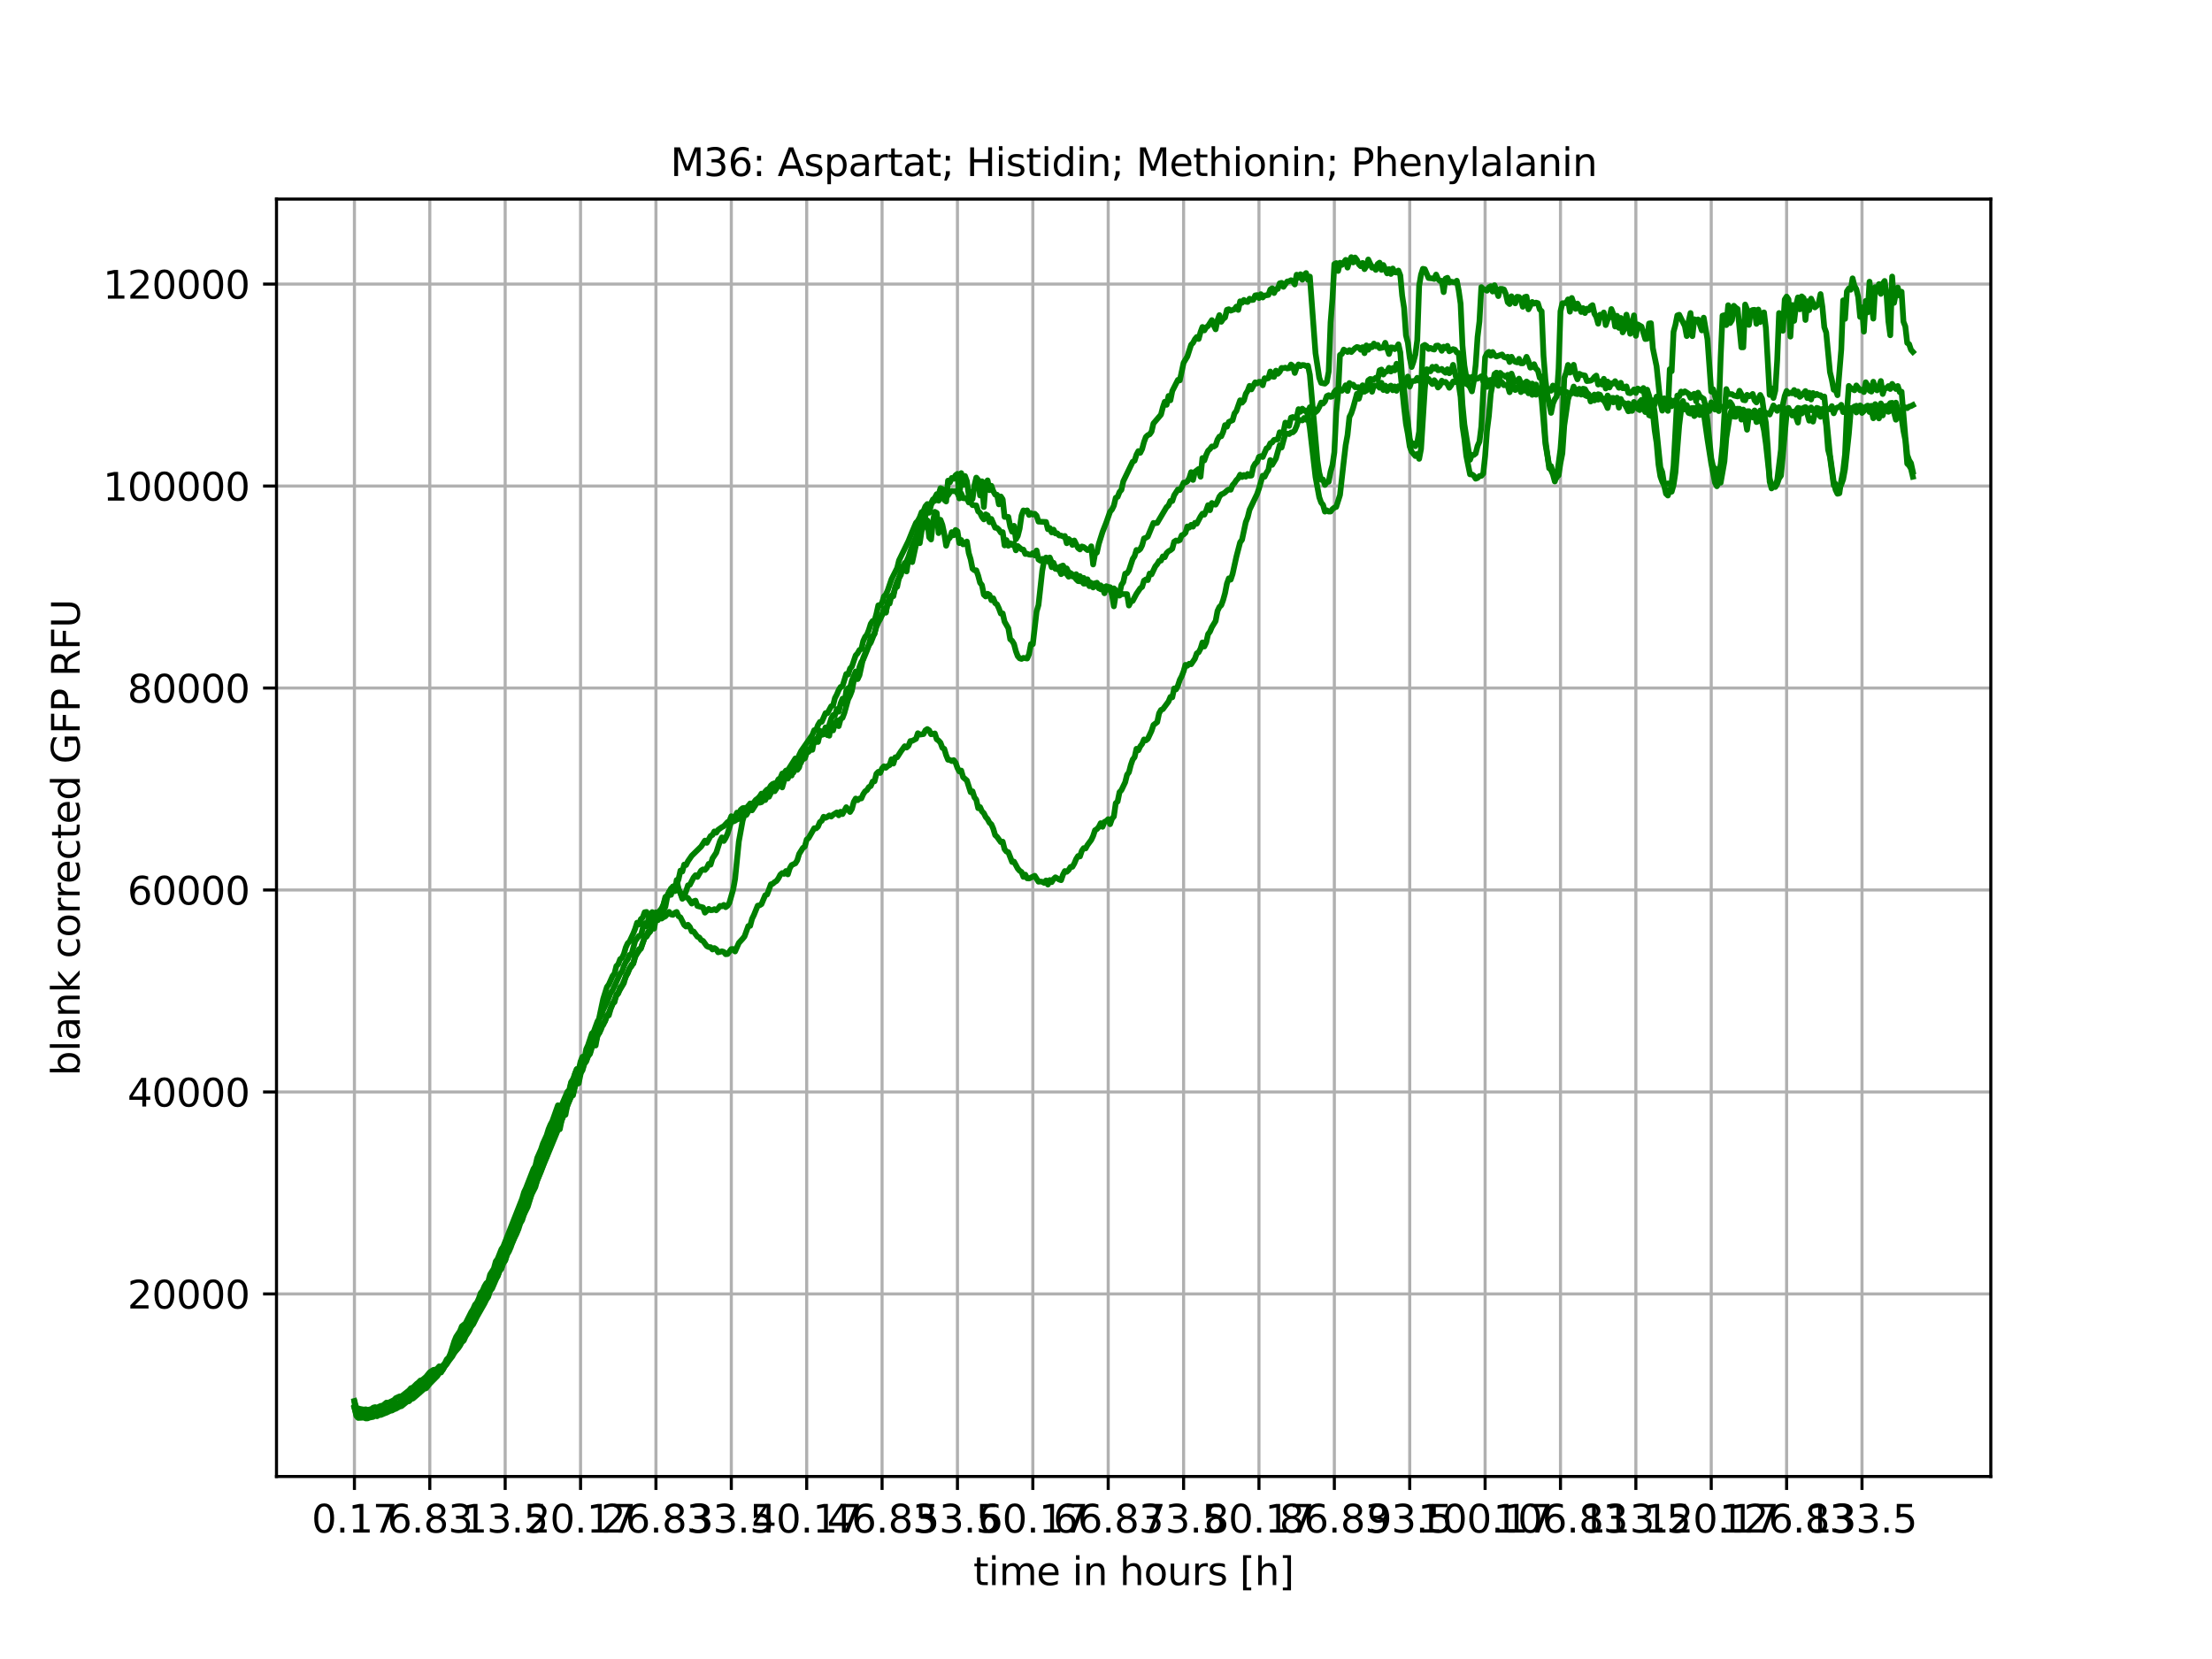 <?xml version="1.0" encoding="utf-8" standalone="no"?>
<!DOCTYPE svg PUBLIC "-//W3C//DTD SVG 1.1//EN"
  "http://www.w3.org/Graphics/SVG/1.1/DTD/svg11.dtd">
<svg xmlns:xlink="http://www.w3.org/1999/xlink" width="576pt" height="432pt" viewBox="0 0 576 432" xmlns="http://www.w3.org/2000/svg" version="1.1">
 <defs>
  <style type="text/css">*{stroke-linejoin: round; stroke-linecap: butt}</style>
 </defs>
 <g id="figure_1">
  <g id="patch_1">
   <path d="M 0 432 
L 576 432 
L 576 0 
L 0 0 
z
" style="fill: #ffffff"/>
  </g>
  <g id="axes_1">
   <g id="patch_2">
    <path d="M 72 384.48 
L 518.4 384.48 
L 518.4 51.84 
L 72 51.84 
z
" style="fill: #ffffff"/>
   </g>
   <g id="matplotlib.axis_1">
    <g id="xtick_1">
     <g id="line2d_1">
      <path d="M 92.291 384.48 
L 92.291 51.84 
" clip-path="url(#p570ab694e4)" style="fill: none; stroke: #b0b0b0; stroke-width: 0.8; stroke-linecap: square"/>
     </g>
     <g id="line2d_2">
      <defs>
       <path id="mcbc9e5a80a" d="M 0 0 
L 0 3.5 
" style="stroke: #000000; stroke-width: 0.8"/>
      </defs>
      <g>
       <use xlink:href="#mcbc9e5a80a" x="92.291" y="384.48" style="stroke: #000000; stroke-width: 0.8"/>
      </g>
     </g>
     <g id="text_1">
      <!-- 0.17 -->
      <g transform="translate(81.158 399.078) scale(0.1 -0.1)">
       <defs>
        <path id="DejaVuSans-30" d="M 2034 4250 
Q 1547 4250 1301 3770 
Q 1056 3291 1056 2328 
Q 1056 1369 1301 889 
Q 1547 409 2034 409 
Q 2525 409 2770 889 
Q 3016 1369 3016 2328 
Q 3016 3291 2770 3770 
Q 2525 4250 2034 4250 
z
M 2034 4750 
Q 2819 4750 3233 4129 
Q 3647 3509 3647 2328 
Q 3647 1150 3233 529 
Q 2819 -91 2034 -91 
Q 1250 -91 836 529 
Q 422 1150 422 2328 
Q 422 3509 836 4129 
Q 1250 4750 2034 4750 
z
" transform="scale(0.016)"/>
        <path id="DejaVuSans-2e" d="M 684 794 
L 1344 794 
L 1344 0 
L 684 0 
L 684 794 
z
" transform="scale(0.016)"/>
        <path id="DejaVuSans-31" d="M 794 531 
L 1825 531 
L 1825 4091 
L 703 3866 
L 703 4441 
L 1819 4666 
L 2450 4666 
L 2450 531 
L 3481 531 
L 3481 0 
L 794 0 
L 794 531 
z
" transform="scale(0.016)"/>
        <path id="DejaVuSans-37" d="M 525 4666 
L 3525 4666 
L 3525 4397 
L 1831 0 
L 1172 0 
L 2766 4134 
L 525 4134 
L 525 4666 
z
" transform="scale(0.016)"/>
       </defs>
       <use xlink:href="#DejaVuSans-30"/>
       <use xlink:href="#DejaVuSans-2e" x="63.623"/>
       <use xlink:href="#DejaVuSans-31" x="95.41"/>
       <use xlink:href="#DejaVuSans-37" x="159.033"/>
      </g>
     </g>
    </g>
    <g id="xtick_2">
     <g id="line2d_3">
      <path d="M 111.919 384.48 
L 111.919 51.84 
" clip-path="url(#p570ab694e4)" style="fill: none; stroke: #b0b0b0; stroke-width: 0.8; stroke-linecap: square"/>
     </g>
     <g id="line2d_4">
      <g>
       <use xlink:href="#mcbc9e5a80a" x="111.919" y="384.48" style="stroke: #000000; stroke-width: 0.8"/>
      </g>
     </g>
     <g id="text_2">
      <!-- 6.83 -->
      <g transform="translate(100.787 399.078) scale(0.1 -0.1)">
       <defs>
        <path id="DejaVuSans-36" d="M 2113 2584 
Q 1688 2584 1439 2293 
Q 1191 2003 1191 1497 
Q 1191 994 1439 701 
Q 1688 409 2113 409 
Q 2538 409 2786 701 
Q 3034 994 3034 1497 
Q 3034 2003 2786 2293 
Q 2538 2584 2113 2584 
z
M 3366 4563 
L 3366 3988 
Q 3128 4100 2886 4159 
Q 2644 4219 2406 4219 
Q 1781 4219 1451 3797 
Q 1122 3375 1075 2522 
Q 1259 2794 1537 2939 
Q 1816 3084 2150 3084 
Q 2853 3084 3261 2657 
Q 3669 2231 3669 1497 
Q 3669 778 3244 343 
Q 2819 -91 2113 -91 
Q 1303 -91 875 529 
Q 447 1150 447 2328 
Q 447 3434 972 4092 
Q 1497 4750 2381 4750 
Q 2619 4750 2861 4703 
Q 3103 4656 3366 4563 
z
" transform="scale(0.016)"/>
        <path id="DejaVuSans-38" d="M 2034 2216 
Q 1584 2216 1326 1975 
Q 1069 1734 1069 1313 
Q 1069 891 1326 650 
Q 1584 409 2034 409 
Q 2484 409 2743 651 
Q 3003 894 3003 1313 
Q 3003 1734 2745 1975 
Q 2488 2216 2034 2216 
z
M 1403 2484 
Q 997 2584 770 2862 
Q 544 3141 544 3541 
Q 544 4100 942 4425 
Q 1341 4750 2034 4750 
Q 2731 4750 3128 4425 
Q 3525 4100 3525 3541 
Q 3525 3141 3298 2862 
Q 3072 2584 2669 2484 
Q 3125 2378 3379 2068 
Q 3634 1759 3634 1313 
Q 3634 634 3220 271 
Q 2806 -91 2034 -91 
Q 1263 -91 848 271 
Q 434 634 434 1313 
Q 434 1759 690 2068 
Q 947 2378 1403 2484 
z
M 1172 3481 
Q 1172 3119 1398 2916 
Q 1625 2713 2034 2713 
Q 2441 2713 2670 2916 
Q 2900 3119 2900 3481 
Q 2900 3844 2670 4047 
Q 2441 4250 2034 4250 
Q 1625 4250 1398 4047 
Q 1172 3844 1172 3481 
z
" transform="scale(0.016)"/>
        <path id="DejaVuSans-33" d="M 2597 2516 
Q 3050 2419 3304 2112 
Q 3559 1806 3559 1356 
Q 3559 666 3084 287 
Q 2609 -91 1734 -91 
Q 1441 -91 1130 -33 
Q 819 25 488 141 
L 488 750 
Q 750 597 1062 519 
Q 1375 441 1716 441 
Q 2309 441 2620 675 
Q 2931 909 2931 1356 
Q 2931 1769 2642 2001 
Q 2353 2234 1838 2234 
L 1294 2234 
L 1294 2753 
L 1863 2753 
Q 2328 2753 2575 2939 
Q 2822 3125 2822 3475 
Q 2822 3834 2567 4026 
Q 2313 4219 1838 4219 
Q 1578 4219 1281 4162 
Q 984 4106 628 3988 
L 628 4550 
Q 988 4650 1302 4700 
Q 1616 4750 1894 4750 
Q 2613 4750 3031 4423 
Q 3450 4097 3450 3541 
Q 3450 3153 3228 2886 
Q 3006 2619 2597 2516 
z
" transform="scale(0.016)"/>
       </defs>
       <use xlink:href="#DejaVuSans-36"/>
       <use xlink:href="#DejaVuSans-2e" x="63.623"/>
       <use xlink:href="#DejaVuSans-38" x="95.41"/>
       <use xlink:href="#DejaVuSans-33" x="159.033"/>
      </g>
     </g>
    </g>
    <g id="xtick_3">
     <g id="line2d_5">
      <path d="M 131.548 384.48 
L 131.548 51.84 
" clip-path="url(#p570ab694e4)" style="fill: none; stroke: #b0b0b0; stroke-width: 0.8; stroke-linecap: square"/>
     </g>
     <g id="line2d_6">
      <g>
       <use xlink:href="#mcbc9e5a80a" x="131.548" y="384.48" style="stroke: #000000; stroke-width: 0.8"/>
      </g>
     </g>
     <g id="text_3">
      <!-- 13.5 -->
      <g transform="translate(120.415 399.078) scale(0.1 -0.1)">
       <defs>
        <path id="DejaVuSans-35" d="M 691 4666 
L 3169 4666 
L 3169 4134 
L 1269 4134 
L 1269 2991 
Q 1406 3038 1543 3061 
Q 1681 3084 1819 3084 
Q 2600 3084 3056 2656 
Q 3513 2228 3513 1497 
Q 3513 744 3044 326 
Q 2575 -91 1722 -91 
Q 1428 -91 1123 -41 
Q 819 9 494 109 
L 494 744 
Q 775 591 1075 516 
Q 1375 441 1709 441 
Q 2250 441 2565 725 
Q 2881 1009 2881 1497 
Q 2881 1984 2565 2268 
Q 2250 2553 1709 2553 
Q 1456 2553 1204 2497 
Q 953 2441 691 2322 
L 691 4666 
z
" transform="scale(0.016)"/>
       </defs>
       <use xlink:href="#DejaVuSans-31"/>
       <use xlink:href="#DejaVuSans-33" x="63.623"/>
       <use xlink:href="#DejaVuSans-2e" x="127.246"/>
       <use xlink:href="#DejaVuSans-35" x="159.033"/>
      </g>
     </g>
    </g>
    <g id="xtick_4">
     <g id="line2d_7">
      <path d="M 151.176 384.48 
L 151.176 51.84 
" clip-path="url(#p570ab694e4)" style="fill: none; stroke: #b0b0b0; stroke-width: 0.8; stroke-linecap: square"/>
     </g>
     <g id="line2d_8">
      <g>
       <use xlink:href="#mcbc9e5a80a" x="151.176" y="384.48" style="stroke: #000000; stroke-width: 0.8"/>
      </g>
     </g>
     <g id="text_4">
      <!-- 20.17 -->
      <g transform="translate(136.862 399.078) scale(0.1 -0.1)">
       <defs>
        <path id="DejaVuSans-32" d="M 1228 531 
L 3431 531 
L 3431 0 
L 469 0 
L 469 531 
Q 828 903 1448 1529 
Q 2069 2156 2228 2338 
Q 2531 2678 2651 2914 
Q 2772 3150 2772 3378 
Q 2772 3750 2511 3984 
Q 2250 4219 1831 4219 
Q 1534 4219 1204 4116 
Q 875 4013 500 3803 
L 500 4441 
Q 881 4594 1212 4672 
Q 1544 4750 1819 4750 
Q 2544 4750 2975 4387 
Q 3406 4025 3406 3419 
Q 3406 3131 3298 2873 
Q 3191 2616 2906 2266 
Q 2828 2175 2409 1742 
Q 1991 1309 1228 531 
z
" transform="scale(0.016)"/>
       </defs>
       <use xlink:href="#DejaVuSans-32"/>
       <use xlink:href="#DejaVuSans-30" x="63.623"/>
       <use xlink:href="#DejaVuSans-2e" x="127.246"/>
       <use xlink:href="#DejaVuSans-31" x="159.033"/>
       <use xlink:href="#DejaVuSans-37" x="222.656"/>
      </g>
     </g>
    </g>
    <g id="xtick_5">
     <g id="line2d_9">
      <path d="M 170.805 384.48 
L 170.805 51.84 
" clip-path="url(#p570ab694e4)" style="fill: none; stroke: #b0b0b0; stroke-width: 0.8; stroke-linecap: square"/>
     </g>
     <g id="line2d_10">
      <g>
       <use xlink:href="#mcbc9e5a80a" x="170.805" y="384.48" style="stroke: #000000; stroke-width: 0.8"/>
      </g>
     </g>
     <g id="text_5">
      <!-- 26.83 -->
      <g transform="translate(156.491 399.078) scale(0.1 -0.1)">
       <use xlink:href="#DejaVuSans-32"/>
       <use xlink:href="#DejaVuSans-36" x="63.623"/>
       <use xlink:href="#DejaVuSans-2e" x="127.246"/>
       <use xlink:href="#DejaVuSans-38" x="159.033"/>
       <use xlink:href="#DejaVuSans-33" x="222.656"/>
      </g>
     </g>
    </g>
    <g id="xtick_6">
     <g id="line2d_11">
      <path d="M 190.433 384.48 
L 190.433 51.84 
" clip-path="url(#p570ab694e4)" style="fill: none; stroke: #b0b0b0; stroke-width: 0.8; stroke-linecap: square"/>
     </g>
     <g id="line2d_12">
      <g>
       <use xlink:href="#mcbc9e5a80a" x="190.433" y="384.48" style="stroke: #000000; stroke-width: 0.8"/>
      </g>
     </g>
     <g id="text_6">
      <!-- 33.5 -->
      <g transform="translate(179.3 399.078) scale(0.1 -0.1)">
       <use xlink:href="#DejaVuSans-33"/>
       <use xlink:href="#DejaVuSans-33" x="63.623"/>
       <use xlink:href="#DejaVuSans-2e" x="127.246"/>
       <use xlink:href="#DejaVuSans-35" x="159.033"/>
      </g>
     </g>
    </g>
    <g id="xtick_7">
     <g id="line2d_13">
      <path d="M 210.062 384.48 
L 210.062 51.84 
" clip-path="url(#p570ab694e4)" style="fill: none; stroke: #b0b0b0; stroke-width: 0.8; stroke-linecap: square"/>
     </g>
     <g id="line2d_14">
      <g>
       <use xlink:href="#mcbc9e5a80a" x="210.062" y="384.48" style="stroke: #000000; stroke-width: 0.8"/>
      </g>
     </g>
     <g id="text_7">
      <!-- 40.17 -->
      <g transform="translate(195.748 399.078) scale(0.1 -0.1)">
       <defs>
        <path id="DejaVuSans-34" d="M 2419 4116 
L 825 1625 
L 2419 1625 
L 2419 4116 
z
M 2253 4666 
L 3047 4666 
L 3047 1625 
L 3713 1625 
L 3713 1100 
L 3047 1100 
L 3047 0 
L 2419 0 
L 2419 1100 
L 313 1100 
L 313 1709 
L 2253 4666 
z
" transform="scale(0.016)"/>
       </defs>
       <use xlink:href="#DejaVuSans-34"/>
       <use xlink:href="#DejaVuSans-30" x="63.623"/>
       <use xlink:href="#DejaVuSans-2e" x="127.246"/>
       <use xlink:href="#DejaVuSans-31" x="159.033"/>
       <use xlink:href="#DejaVuSans-37" x="222.656"/>
      </g>
     </g>
    </g>
    <g id="xtick_8">
     <g id="line2d_15">
      <path d="M 229.69 384.48 
L 229.69 51.84 
" clip-path="url(#p570ab694e4)" style="fill: none; stroke: #b0b0b0; stroke-width: 0.8; stroke-linecap: square"/>
     </g>
     <g id="line2d_16">
      <g>
       <use xlink:href="#mcbc9e5a80a" x="229.69" y="384.48" style="stroke: #000000; stroke-width: 0.8"/>
      </g>
     </g>
     <g id="text_8">
      <!-- 46.83 -->
      <g transform="translate(215.376 399.078) scale(0.1 -0.1)">
       <use xlink:href="#DejaVuSans-34"/>
       <use xlink:href="#DejaVuSans-36" x="63.623"/>
       <use xlink:href="#DejaVuSans-2e" x="127.246"/>
       <use xlink:href="#DejaVuSans-38" x="159.033"/>
       <use xlink:href="#DejaVuSans-33" x="222.656"/>
      </g>
     </g>
    </g>
    <g id="xtick_9">
     <g id="line2d_17">
      <path d="M 249.319 384.48 
L 249.319 51.84 
" clip-path="url(#p570ab694e4)" style="fill: none; stroke: #b0b0b0; stroke-width: 0.8; stroke-linecap: square"/>
     </g>
     <g id="line2d_18">
      <g>
       <use xlink:href="#mcbc9e5a80a" x="249.319" y="384.48" style="stroke: #000000; stroke-width: 0.8"/>
      </g>
     </g>
     <g id="text_9">
      <!-- 53.5 -->
      <g transform="translate(238.186 399.078) scale(0.1 -0.1)">
       <use xlink:href="#DejaVuSans-35"/>
       <use xlink:href="#DejaVuSans-33" x="63.623"/>
       <use xlink:href="#DejaVuSans-2e" x="127.246"/>
       <use xlink:href="#DejaVuSans-35" x="159.033"/>
      </g>
     </g>
    </g>
    <g id="xtick_10">
     <g id="line2d_19">
      <path d="M 268.947 384.48 
L 268.947 51.84 
" clip-path="url(#p570ab694e4)" style="fill: none; stroke: #b0b0b0; stroke-width: 0.8; stroke-linecap: square"/>
     </g>
     <g id="line2d_20">
      <g>
       <use xlink:href="#mcbc9e5a80a" x="268.947" y="384.48" style="stroke: #000000; stroke-width: 0.8"/>
      </g>
     </g>
     <g id="text_10">
      <!-- 60.17 -->
      <g transform="translate(254.633 399.078) scale(0.1 -0.1)">
       <use xlink:href="#DejaVuSans-36"/>
       <use xlink:href="#DejaVuSans-30" x="63.623"/>
       <use xlink:href="#DejaVuSans-2e" x="127.246"/>
       <use xlink:href="#DejaVuSans-31" x="159.033"/>
       <use xlink:href="#DejaVuSans-37" x="222.656"/>
      </g>
     </g>
    </g>
    <g id="xtick_11">
     <g id="line2d_21">
      <path d="M 288.575 384.48 
L 288.575 51.84 
" clip-path="url(#p570ab694e4)" style="fill: none; stroke: #b0b0b0; stroke-width: 0.8; stroke-linecap: square"/>
     </g>
     <g id="line2d_22">
      <g>
       <use xlink:href="#mcbc9e5a80a" x="288.575" y="384.48" style="stroke: #000000; stroke-width: 0.8"/>
      </g>
     </g>
     <g id="text_11">
      <!-- 66.83 -->
      <g transform="translate(274.261 399.078) scale(0.1 -0.1)">
       <use xlink:href="#DejaVuSans-36"/>
       <use xlink:href="#DejaVuSans-36" x="63.623"/>
       <use xlink:href="#DejaVuSans-2e" x="127.246"/>
       <use xlink:href="#DejaVuSans-38" x="159.033"/>
       <use xlink:href="#DejaVuSans-33" x="222.656"/>
      </g>
     </g>
    </g>
    <g id="xtick_12">
     <g id="line2d_23">
      <path d="M 308.204 384.48 
L 308.204 51.84 
" clip-path="url(#p570ab694e4)" style="fill: none; stroke: #b0b0b0; stroke-width: 0.8; stroke-linecap: square"/>
     </g>
     <g id="line2d_24">
      <g>
       <use xlink:href="#mcbc9e5a80a" x="308.204" y="384.48" style="stroke: #000000; stroke-width: 0.8"/>
      </g>
     </g>
     <g id="text_12">
      <!-- 73.5 -->
      <g transform="translate(297.071 399.078) scale(0.1 -0.1)">
       <use xlink:href="#DejaVuSans-37"/>
       <use xlink:href="#DejaVuSans-33" x="63.623"/>
       <use xlink:href="#DejaVuSans-2e" x="127.246"/>
       <use xlink:href="#DejaVuSans-35" x="159.033"/>
      </g>
     </g>
    </g>
    <g id="xtick_13">
     <g id="line2d_25">
      <path d="M 327.832 384.48 
L 327.832 51.84 
" clip-path="url(#p570ab694e4)" style="fill: none; stroke: #b0b0b0; stroke-width: 0.8; stroke-linecap: square"/>
     </g>
     <g id="line2d_26">
      <g>
       <use xlink:href="#mcbc9e5a80a" x="327.832" y="384.48" style="stroke: #000000; stroke-width: 0.8"/>
      </g>
     </g>
     <g id="text_13">
      <!-- 80.17 -->
      <g transform="translate(313.518 399.078) scale(0.1 -0.1)">
       <use xlink:href="#DejaVuSans-38"/>
       <use xlink:href="#DejaVuSans-30" x="63.623"/>
       <use xlink:href="#DejaVuSans-2e" x="127.246"/>
       <use xlink:href="#DejaVuSans-31" x="159.033"/>
       <use xlink:href="#DejaVuSans-37" x="222.656"/>
      </g>
     </g>
    </g>
    <g id="xtick_14">
     <g id="line2d_27">
      <path d="M 347.461 384.48 
L 347.461 51.84 
" clip-path="url(#p570ab694e4)" style="fill: none; stroke: #b0b0b0; stroke-width: 0.8; stroke-linecap: square"/>
     </g>
     <g id="line2d_28">
      <g>
       <use xlink:href="#mcbc9e5a80a" x="347.461" y="384.48" style="stroke: #000000; stroke-width: 0.8"/>
      </g>
     </g>
     <g id="text_14">
      <!-- 86.83 -->
      <g transform="translate(333.147 399.078) scale(0.1 -0.1)">
       <use xlink:href="#DejaVuSans-38"/>
       <use xlink:href="#DejaVuSans-36" x="63.623"/>
       <use xlink:href="#DejaVuSans-2e" x="127.246"/>
       <use xlink:href="#DejaVuSans-38" x="159.033"/>
       <use xlink:href="#DejaVuSans-33" x="222.656"/>
      </g>
     </g>
    </g>
    <g id="xtick_15">
     <g id="line2d_29">
      <path d="M 367.089 384.48 
L 367.089 51.84 
" clip-path="url(#p570ab694e4)" style="fill: none; stroke: #b0b0b0; stroke-width: 0.8; stroke-linecap: square"/>
     </g>
     <g id="line2d_30">
      <g>
       <use xlink:href="#mcbc9e5a80a" x="367.089" y="384.48" style="stroke: #000000; stroke-width: 0.8"/>
      </g>
     </g>
     <g id="text_15">
      <!-- 93.5 -->
      <g transform="translate(355.956 399.078) scale(0.1 -0.1)">
       <defs>
        <path id="DejaVuSans-39" d="M 703 97 
L 703 672 
Q 941 559 1184 500 
Q 1428 441 1663 441 
Q 2288 441 2617 861 
Q 2947 1281 2994 2138 
Q 2813 1869 2534 1725 
Q 2256 1581 1919 1581 
Q 1219 1581 811 2004 
Q 403 2428 403 3163 
Q 403 3881 828 4315 
Q 1253 4750 1959 4750 
Q 2769 4750 3195 4129 
Q 3622 3509 3622 2328 
Q 3622 1225 3098 567 
Q 2575 -91 1691 -91 
Q 1453 -91 1209 -44 
Q 966 3 703 97 
z
M 1959 2075 
Q 2384 2075 2632 2365 
Q 2881 2656 2881 3163 
Q 2881 3666 2632 3958 
Q 2384 4250 1959 4250 
Q 1534 4250 1286 3958 
Q 1038 3666 1038 3163 
Q 1038 2656 1286 2365 
Q 1534 2075 1959 2075 
z
" transform="scale(0.016)"/>
       </defs>
       <use xlink:href="#DejaVuSans-39"/>
       <use xlink:href="#DejaVuSans-33" x="63.623"/>
       <use xlink:href="#DejaVuSans-2e" x="127.246"/>
       <use xlink:href="#DejaVuSans-35" x="159.033"/>
      </g>
     </g>
    </g>
    <g id="xtick_16">
     <g id="line2d_31">
      <path d="M 386.718 384.48 
L 386.718 51.84 
" clip-path="url(#p570ab694e4)" style="fill: none; stroke: #b0b0b0; stroke-width: 0.8; stroke-linecap: square"/>
     </g>
     <g id="line2d_32">
      <g>
       <use xlink:href="#mcbc9e5a80a" x="386.718" y="384.48" style="stroke: #000000; stroke-width: 0.8"/>
      </g>
     </g>
     <g id="text_16">
      <!-- 100.17 -->
      <g transform="translate(369.222 399.078) scale(0.1 -0.1)">
       <use xlink:href="#DejaVuSans-31"/>
       <use xlink:href="#DejaVuSans-30" x="63.623"/>
       <use xlink:href="#DejaVuSans-30" x="127.246"/>
       <use xlink:href="#DejaVuSans-2e" x="190.869"/>
       <use xlink:href="#DejaVuSans-31" x="222.656"/>
       <use xlink:href="#DejaVuSans-37" x="286.279"/>
      </g>
     </g>
    </g>
    <g id="xtick_17">
     <g id="line2d_33">
      <path d="M 406.346 384.48 
L 406.346 51.84 
" clip-path="url(#p570ab694e4)" style="fill: none; stroke: #b0b0b0; stroke-width: 0.8; stroke-linecap: square"/>
     </g>
     <g id="line2d_34">
      <g>
       <use xlink:href="#mcbc9e5a80a" x="406.346" y="384.48" style="stroke: #000000; stroke-width: 0.8"/>
      </g>
     </g>
     <g id="text_17">
      <!-- 106.83 -->
      <g transform="translate(388.851 399.078) scale(0.1 -0.1)">
       <use xlink:href="#DejaVuSans-31"/>
       <use xlink:href="#DejaVuSans-30" x="63.623"/>
       <use xlink:href="#DejaVuSans-36" x="127.246"/>
       <use xlink:href="#DejaVuSans-2e" x="190.869"/>
       <use xlink:href="#DejaVuSans-38" x="222.656"/>
       <use xlink:href="#DejaVuSans-33" x="286.279"/>
      </g>
     </g>
    </g>
    <g id="xtick_18">
     <g id="line2d_35">
      <path d="M 425.975 384.48 
L 425.975 51.84 
" clip-path="url(#p570ab694e4)" style="fill: none; stroke: #b0b0b0; stroke-width: 0.8; stroke-linecap: square"/>
     </g>
     <g id="line2d_36">
      <g>
       <use xlink:href="#mcbc9e5a80a" x="425.975" y="384.48" style="stroke: #000000; stroke-width: 0.8"/>
      </g>
     </g>
     <g id="text_18">
      <!-- 113.5 -->
      <g transform="translate(411.66 399.078) scale(0.1 -0.1)">
       <use xlink:href="#DejaVuSans-31"/>
       <use xlink:href="#DejaVuSans-31" x="63.623"/>
       <use xlink:href="#DejaVuSans-33" x="127.246"/>
       <use xlink:href="#DejaVuSans-2e" x="190.869"/>
       <use xlink:href="#DejaVuSans-35" x="222.656"/>
      </g>
     </g>
    </g>
    <g id="xtick_19">
     <g id="line2d_37">
      <path d="M 445.603 384.48 
L 445.603 51.84 
" clip-path="url(#p570ab694e4)" style="fill: none; stroke: #b0b0b0; stroke-width: 0.8; stroke-linecap: square"/>
     </g>
     <g id="line2d_38">
      <g>
       <use xlink:href="#mcbc9e5a80a" x="445.603" y="384.48" style="stroke: #000000; stroke-width: 0.8"/>
      </g>
     </g>
     <g id="text_19">
      <!-- 120.17 -->
      <g transform="translate(428.108 399.078) scale(0.1 -0.1)">
       <use xlink:href="#DejaVuSans-31"/>
       <use xlink:href="#DejaVuSans-32" x="63.623"/>
       <use xlink:href="#DejaVuSans-30" x="127.246"/>
       <use xlink:href="#DejaVuSans-2e" x="190.869"/>
       <use xlink:href="#DejaVuSans-31" x="222.656"/>
       <use xlink:href="#DejaVuSans-37" x="286.279"/>
      </g>
     </g>
    </g>
    <g id="xtick_20">
     <g id="line2d_39">
      <path d="M 465.231 384.48 
L 465.231 51.84 
" clip-path="url(#p570ab694e4)" style="fill: none; stroke: #b0b0b0; stroke-width: 0.8; stroke-linecap: square"/>
     </g>
     <g id="line2d_40">
      <g>
       <use xlink:href="#mcbc9e5a80a" x="465.231" y="384.48" style="stroke: #000000; stroke-width: 0.8"/>
      </g>
     </g>
     <g id="text_20">
      <!-- 126.83 -->
      <g transform="translate(447.736 399.078) scale(0.1 -0.1)">
       <use xlink:href="#DejaVuSans-31"/>
       <use xlink:href="#DejaVuSans-32" x="63.623"/>
       <use xlink:href="#DejaVuSans-36" x="127.246"/>
       <use xlink:href="#DejaVuSans-2e" x="190.869"/>
       <use xlink:href="#DejaVuSans-38" x="222.656"/>
       <use xlink:href="#DejaVuSans-33" x="286.279"/>
      </g>
     </g>
    </g>
    <g id="xtick_21">
     <g id="line2d_41">
      <path d="M 484.86 384.48 
L 484.86 51.84 
" clip-path="url(#p570ab694e4)" style="fill: none; stroke: #b0b0b0; stroke-width: 0.8; stroke-linecap: square"/>
     </g>
     <g id="line2d_42">
      <g>
       <use xlink:href="#mcbc9e5a80a" x="484.86" y="384.48" style="stroke: #000000; stroke-width: 0.8"/>
      </g>
     </g>
     <g id="text_21">
      <!-- 133.5 -->
      <g transform="translate(470.546 399.078) scale(0.1 -0.1)">
       <use xlink:href="#DejaVuSans-31"/>
       <use xlink:href="#DejaVuSans-33" x="63.623"/>
       <use xlink:href="#DejaVuSans-33" x="127.246"/>
       <use xlink:href="#DejaVuSans-2e" x="190.869"/>
       <use xlink:href="#DejaVuSans-35" x="222.656"/>
      </g>
     </g>
    </g>
    <g id="text_22">
     <!-- time in hours [h] -->
     <g transform="translate(253.452 412.757) scale(0.1 -0.1)">
      <defs>
       <path id="DejaVuSans-74" d="M 1172 4494 
L 1172 3500 
L 2356 3500 
L 2356 3053 
L 1172 3053 
L 1172 1153 
Q 1172 725 1289 603 
Q 1406 481 1766 481 
L 2356 481 
L 2356 0 
L 1766 0 
Q 1100 0 847 248 
Q 594 497 594 1153 
L 594 3053 
L 172 3053 
L 172 3500 
L 594 3500 
L 594 4494 
L 1172 4494 
z
" transform="scale(0.016)"/>
       <path id="DejaVuSans-69" d="M 603 3500 
L 1178 3500 
L 1178 0 
L 603 0 
L 603 3500 
z
M 603 4863 
L 1178 4863 
L 1178 4134 
L 603 4134 
L 603 4863 
z
" transform="scale(0.016)"/>
       <path id="DejaVuSans-6d" d="M 3328 2828 
Q 3544 3216 3844 3400 
Q 4144 3584 4550 3584 
Q 5097 3584 5394 3201 
Q 5691 2819 5691 2113 
L 5691 0 
L 5113 0 
L 5113 2094 
Q 5113 2597 4934 2840 
Q 4756 3084 4391 3084 
Q 3944 3084 3684 2787 
Q 3425 2491 3425 1978 
L 3425 0 
L 2847 0 
L 2847 2094 
Q 2847 2600 2669 2842 
Q 2491 3084 2119 3084 
Q 1678 3084 1418 2786 
Q 1159 2488 1159 1978 
L 1159 0 
L 581 0 
L 581 3500 
L 1159 3500 
L 1159 2956 
Q 1356 3278 1631 3431 
Q 1906 3584 2284 3584 
Q 2666 3584 2933 3390 
Q 3200 3197 3328 2828 
z
" transform="scale(0.016)"/>
       <path id="DejaVuSans-65" d="M 3597 1894 
L 3597 1613 
L 953 1613 
Q 991 1019 1311 708 
Q 1631 397 2203 397 
Q 2534 397 2845 478 
Q 3156 559 3463 722 
L 3463 178 
Q 3153 47 2828 -22 
Q 2503 -91 2169 -91 
Q 1331 -91 842 396 
Q 353 884 353 1716 
Q 353 2575 817 3079 
Q 1281 3584 2069 3584 
Q 2775 3584 3186 3129 
Q 3597 2675 3597 1894 
z
M 3022 2063 
Q 3016 2534 2758 2815 
Q 2500 3097 2075 3097 
Q 1594 3097 1305 2825 
Q 1016 2553 972 2059 
L 3022 2063 
z
" transform="scale(0.016)"/>
       <path id="DejaVuSans-20" transform="scale(0.016)"/>
       <path id="DejaVuSans-6e" d="M 3513 2113 
L 3513 0 
L 2938 0 
L 2938 2094 
Q 2938 2591 2744 2837 
Q 2550 3084 2163 3084 
Q 1697 3084 1428 2787 
Q 1159 2491 1159 1978 
L 1159 0 
L 581 0 
L 581 3500 
L 1159 3500 
L 1159 2956 
Q 1366 3272 1645 3428 
Q 1925 3584 2291 3584 
Q 2894 3584 3203 3211 
Q 3513 2838 3513 2113 
z
" transform="scale(0.016)"/>
       <path id="DejaVuSans-68" d="M 3513 2113 
L 3513 0 
L 2938 0 
L 2938 2094 
Q 2938 2591 2744 2837 
Q 2550 3084 2163 3084 
Q 1697 3084 1428 2787 
Q 1159 2491 1159 1978 
L 1159 0 
L 581 0 
L 581 4863 
L 1159 4863 
L 1159 2956 
Q 1366 3272 1645 3428 
Q 1925 3584 2291 3584 
Q 2894 3584 3203 3211 
Q 3513 2838 3513 2113 
z
" transform="scale(0.016)"/>
       <path id="DejaVuSans-6f" d="M 1959 3097 
Q 1497 3097 1228 2736 
Q 959 2375 959 1747 
Q 959 1119 1226 758 
Q 1494 397 1959 397 
Q 2419 397 2687 759 
Q 2956 1122 2956 1747 
Q 2956 2369 2687 2733 
Q 2419 3097 1959 3097 
z
M 1959 3584 
Q 2709 3584 3137 3096 
Q 3566 2609 3566 1747 
Q 3566 888 3137 398 
Q 2709 -91 1959 -91 
Q 1206 -91 779 398 
Q 353 888 353 1747 
Q 353 2609 779 3096 
Q 1206 3584 1959 3584 
z
" transform="scale(0.016)"/>
       <path id="DejaVuSans-75" d="M 544 1381 
L 544 3500 
L 1119 3500 
L 1119 1403 
Q 1119 906 1312 657 
Q 1506 409 1894 409 
Q 2359 409 2629 706 
Q 2900 1003 2900 1516 
L 2900 3500 
L 3475 3500 
L 3475 0 
L 2900 0 
L 2900 538 
Q 2691 219 2414 64 
Q 2138 -91 1772 -91 
Q 1169 -91 856 284 
Q 544 659 544 1381 
z
M 1991 3584 
L 1991 3584 
z
" transform="scale(0.016)"/>
       <path id="DejaVuSans-72" d="M 2631 2963 
Q 2534 3019 2420 3045 
Q 2306 3072 2169 3072 
Q 1681 3072 1420 2755 
Q 1159 2438 1159 1844 
L 1159 0 
L 581 0 
L 581 3500 
L 1159 3500 
L 1159 2956 
Q 1341 3275 1631 3429 
Q 1922 3584 2338 3584 
Q 2397 3584 2469 3576 
Q 2541 3569 2628 3553 
L 2631 2963 
z
" transform="scale(0.016)"/>
       <path id="DejaVuSans-73" d="M 2834 3397 
L 2834 2853 
Q 2591 2978 2328 3040 
Q 2066 3103 1784 3103 
Q 1356 3103 1142 2972 
Q 928 2841 928 2578 
Q 928 2378 1081 2264 
Q 1234 2150 1697 2047 
L 1894 2003 
Q 2506 1872 2764 1633 
Q 3022 1394 3022 966 
Q 3022 478 2636 193 
Q 2250 -91 1575 -91 
Q 1294 -91 989 -36 
Q 684 19 347 128 
L 347 722 
Q 666 556 975 473 
Q 1284 391 1588 391 
Q 1994 391 2212 530 
Q 2431 669 2431 922 
Q 2431 1156 2273 1281 
Q 2116 1406 1581 1522 
L 1381 1569 
Q 847 1681 609 1914 
Q 372 2147 372 2553 
Q 372 3047 722 3315 
Q 1072 3584 1716 3584 
Q 2034 3584 2315 3537 
Q 2597 3491 2834 3397 
z
" transform="scale(0.016)"/>
       <path id="DejaVuSans-5b" d="M 550 4863 
L 1875 4863 
L 1875 4416 
L 1125 4416 
L 1125 -397 
L 1875 -397 
L 1875 -844 
L 550 -844 
L 550 4863 
z
" transform="scale(0.016)"/>
       <path id="DejaVuSans-5d" d="M 1947 4863 
L 1947 -844 
L 622 -844 
L 622 -397 
L 1369 -397 
L 1369 4416 
L 622 4416 
L 622 4863 
L 1947 4863 
z
" transform="scale(0.016)"/>
      </defs>
      <use xlink:href="#DejaVuSans-74"/>
      <use xlink:href="#DejaVuSans-69" x="39.209"/>
      <use xlink:href="#DejaVuSans-6d" x="66.992"/>
      <use xlink:href="#DejaVuSans-65" x="164.404"/>
      <use xlink:href="#DejaVuSans-20" x="225.928"/>
      <use xlink:href="#DejaVuSans-69" x="257.715"/>
      <use xlink:href="#DejaVuSans-6e" x="285.498"/>
      <use xlink:href="#DejaVuSans-20" x="348.877"/>
      <use xlink:href="#DejaVuSans-68" x="380.664"/>
      <use xlink:href="#DejaVuSans-6f" x="444.043"/>
      <use xlink:href="#DejaVuSans-75" x="505.225"/>
      <use xlink:href="#DejaVuSans-72" x="568.604"/>
      <use xlink:href="#DejaVuSans-73" x="609.717"/>
      <use xlink:href="#DejaVuSans-20" x="661.816"/>
      <use xlink:href="#DejaVuSans-5b" x="693.604"/>
      <use xlink:href="#DejaVuSans-68" x="732.617"/>
      <use xlink:href="#DejaVuSans-5d" x="795.996"/>
     </g>
    </g>
   </g>
   <g id="matplotlib.axis_2">
    <g id="ytick_1">
     <g id="line2d_43">
      <path d="M 72 336.937 
L 518.4 336.937 
" clip-path="url(#p570ab694e4)" style="fill: none; stroke: #b0b0b0; stroke-width: 0.8; stroke-linecap: square"/>
     </g>
     <g id="line2d_44">
      <defs>
       <path id="m63254249fb" d="M 0 0 
L -3.5 0 
" style="stroke: #000000; stroke-width: 0.8"/>
      </defs>
      <g>
       <use xlink:href="#m63254249fb" x="72" y="336.937" style="stroke: #000000; stroke-width: 0.8"/>
      </g>
     </g>
     <g id="text_23">
      <!-- 20000 -->
      <g transform="translate(33.188 340.736) scale(0.1 -0.1)">
       <use xlink:href="#DejaVuSans-32"/>
       <use xlink:href="#DejaVuSans-30" x="63.623"/>
       <use xlink:href="#DejaVuSans-30" x="127.246"/>
       <use xlink:href="#DejaVuSans-30" x="190.869"/>
       <use xlink:href="#DejaVuSans-30" x="254.492"/>
      </g>
     </g>
    </g>
    <g id="ytick_2">
     <g id="line2d_45">
      <path d="M 72 284.343 
L 518.4 284.343 
" clip-path="url(#p570ab694e4)" style="fill: none; stroke: #b0b0b0; stroke-width: 0.8; stroke-linecap: square"/>
     </g>
     <g id="line2d_46">
      <g>
       <use xlink:href="#m63254249fb" x="72" y="284.343" style="stroke: #000000; stroke-width: 0.8"/>
      </g>
     </g>
     <g id="text_24">
      <!-- 40000 -->
      <g transform="translate(33.188 288.142) scale(0.1 -0.1)">
       <use xlink:href="#DejaVuSans-34"/>
       <use xlink:href="#DejaVuSans-30" x="63.623"/>
       <use xlink:href="#DejaVuSans-30" x="127.246"/>
       <use xlink:href="#DejaVuSans-30" x="190.869"/>
       <use xlink:href="#DejaVuSans-30" x="254.492"/>
      </g>
     </g>
    </g>
    <g id="ytick_3">
     <g id="line2d_47">
      <path d="M 72 231.75 
L 518.4 231.75 
" clip-path="url(#p570ab694e4)" style="fill: none; stroke: #b0b0b0; stroke-width: 0.8; stroke-linecap: square"/>
     </g>
     <g id="line2d_48">
      <g>
       <use xlink:href="#m63254249fb" x="72" y="231.75" style="stroke: #000000; stroke-width: 0.8"/>
      </g>
     </g>
     <g id="text_25">
      <!-- 60000 -->
      <g transform="translate(33.188 235.549) scale(0.1 -0.1)">
       <use xlink:href="#DejaVuSans-36"/>
       <use xlink:href="#DejaVuSans-30" x="63.623"/>
       <use xlink:href="#DejaVuSans-30" x="127.246"/>
       <use xlink:href="#DejaVuSans-30" x="190.869"/>
       <use xlink:href="#DejaVuSans-30" x="254.492"/>
      </g>
     </g>
    </g>
    <g id="ytick_4">
     <g id="line2d_49">
      <path d="M 72 179.156 
L 518.4 179.156 
" clip-path="url(#p570ab694e4)" style="fill: none; stroke: #b0b0b0; stroke-width: 0.8; stroke-linecap: square"/>
     </g>
     <g id="line2d_50">
      <g>
       <use xlink:href="#m63254249fb" x="72" y="179.156" style="stroke: #000000; stroke-width: 0.8"/>
      </g>
     </g>
     <g id="text_26">
      <!-- 80000 -->
      <g transform="translate(33.188 182.955) scale(0.1 -0.1)">
       <use xlink:href="#DejaVuSans-38"/>
       <use xlink:href="#DejaVuSans-30" x="63.623"/>
       <use xlink:href="#DejaVuSans-30" x="127.246"/>
       <use xlink:href="#DejaVuSans-30" x="190.869"/>
       <use xlink:href="#DejaVuSans-30" x="254.492"/>
      </g>
     </g>
    </g>
    <g id="ytick_5">
     <g id="line2d_51">
      <path d="M 72 126.562 
L 518.4 126.562 
" clip-path="url(#p570ab694e4)" style="fill: none; stroke: #b0b0b0; stroke-width: 0.8; stroke-linecap: square"/>
     </g>
     <g id="line2d_52">
      <g>
       <use xlink:href="#m63254249fb" x="72" y="126.562" style="stroke: #000000; stroke-width: 0.8"/>
      </g>
     </g>
     <g id="text_27">
      <!-- 100000 -->
      <g transform="translate(26.825 130.362) scale(0.1 -0.1)">
       <use xlink:href="#DejaVuSans-31"/>
       <use xlink:href="#DejaVuSans-30" x="63.623"/>
       <use xlink:href="#DejaVuSans-30" x="127.246"/>
       <use xlink:href="#DejaVuSans-30" x="190.869"/>
       <use xlink:href="#DejaVuSans-30" x="254.492"/>
       <use xlink:href="#DejaVuSans-30" x="318.115"/>
      </g>
     </g>
    </g>
    <g id="ytick_6">
     <g id="line2d_53">
      <path d="M 72 73.969 
L 518.4 73.969 
" clip-path="url(#p570ab694e4)" style="fill: none; stroke: #b0b0b0; stroke-width: 0.8; stroke-linecap: square"/>
     </g>
     <g id="line2d_54">
      <g>
       <use xlink:href="#m63254249fb" x="72" y="73.969" style="stroke: #000000; stroke-width: 0.8"/>
      </g>
     </g>
     <g id="text_28">
      <!-- 120000 -->
      <g transform="translate(26.825 77.768) scale(0.1 -0.1)">
       <use xlink:href="#DejaVuSans-31"/>
       <use xlink:href="#DejaVuSans-32" x="63.623"/>
       <use xlink:href="#DejaVuSans-30" x="127.246"/>
       <use xlink:href="#DejaVuSans-30" x="190.869"/>
       <use xlink:href="#DejaVuSans-30" x="254.492"/>
       <use xlink:href="#DejaVuSans-30" x="318.115"/>
      </g>
     </g>
    </g>
    <g id="text_29">
     <!-- blank corrected GFP RFU -->
     <g transform="translate(20.745 280.149) rotate(-90) scale(0.1 -0.1)">
      <defs>
       <path id="DejaVuSans-62" d="M 3116 1747 
Q 3116 2381 2855 2742 
Q 2594 3103 2138 3103 
Q 1681 3103 1420 2742 
Q 1159 2381 1159 1747 
Q 1159 1113 1420 752 
Q 1681 391 2138 391 
Q 2594 391 2855 752 
Q 3116 1113 3116 1747 
z
M 1159 2969 
Q 1341 3281 1617 3432 
Q 1894 3584 2278 3584 
Q 2916 3584 3314 3078 
Q 3713 2572 3713 1747 
Q 3713 922 3314 415 
Q 2916 -91 2278 -91 
Q 1894 -91 1617 61 
Q 1341 213 1159 525 
L 1159 0 
L 581 0 
L 581 4863 
L 1159 4863 
L 1159 2969 
z
" transform="scale(0.016)"/>
       <path id="DejaVuSans-6c" d="M 603 4863 
L 1178 4863 
L 1178 0 
L 603 0 
L 603 4863 
z
" transform="scale(0.016)"/>
       <path id="DejaVuSans-61" d="M 2194 1759 
Q 1497 1759 1228 1600 
Q 959 1441 959 1056 
Q 959 750 1161 570 
Q 1363 391 1709 391 
Q 2188 391 2477 730 
Q 2766 1069 2766 1631 
L 2766 1759 
L 2194 1759 
z
M 3341 1997 
L 3341 0 
L 2766 0 
L 2766 531 
Q 2569 213 2275 61 
Q 1981 -91 1556 -91 
Q 1019 -91 701 211 
Q 384 513 384 1019 
Q 384 1609 779 1909 
Q 1175 2209 1959 2209 
L 2766 2209 
L 2766 2266 
Q 2766 2663 2505 2880 
Q 2244 3097 1772 3097 
Q 1472 3097 1187 3025 
Q 903 2953 641 2809 
L 641 3341 
Q 956 3463 1253 3523 
Q 1550 3584 1831 3584 
Q 2591 3584 2966 3190 
Q 3341 2797 3341 1997 
z
" transform="scale(0.016)"/>
       <path id="DejaVuSans-6b" d="M 581 4863 
L 1159 4863 
L 1159 1991 
L 2875 3500 
L 3609 3500 
L 1753 1863 
L 3688 0 
L 2938 0 
L 1159 1709 
L 1159 0 
L 581 0 
L 581 4863 
z
" transform="scale(0.016)"/>
       <path id="DejaVuSans-63" d="M 3122 3366 
L 3122 2828 
Q 2878 2963 2633 3030 
Q 2388 3097 2138 3097 
Q 1578 3097 1268 2742 
Q 959 2388 959 1747 
Q 959 1106 1268 751 
Q 1578 397 2138 397 
Q 2388 397 2633 464 
Q 2878 531 3122 666 
L 3122 134 
Q 2881 22 2623 -34 
Q 2366 -91 2075 -91 
Q 1284 -91 818 406 
Q 353 903 353 1747 
Q 353 2603 823 3093 
Q 1294 3584 2113 3584 
Q 2378 3584 2631 3529 
Q 2884 3475 3122 3366 
z
" transform="scale(0.016)"/>
       <path id="DejaVuSans-64" d="M 2906 2969 
L 2906 4863 
L 3481 4863 
L 3481 0 
L 2906 0 
L 2906 525 
Q 2725 213 2448 61 
Q 2172 -91 1784 -91 
Q 1150 -91 751 415 
Q 353 922 353 1747 
Q 353 2572 751 3078 
Q 1150 3584 1784 3584 
Q 2172 3584 2448 3432 
Q 2725 3281 2906 2969 
z
M 947 1747 
Q 947 1113 1208 752 
Q 1469 391 1925 391 
Q 2381 391 2643 752 
Q 2906 1113 2906 1747 
Q 2906 2381 2643 2742 
Q 2381 3103 1925 3103 
Q 1469 3103 1208 2742 
Q 947 2381 947 1747 
z
" transform="scale(0.016)"/>
       <path id="DejaVuSans-47" d="M 3809 666 
L 3809 1919 
L 2778 1919 
L 2778 2438 
L 4434 2438 
L 4434 434 
Q 4069 175 3628 42 
Q 3188 -91 2688 -91 
Q 1594 -91 976 548 
Q 359 1188 359 2328 
Q 359 3472 976 4111 
Q 1594 4750 2688 4750 
Q 3144 4750 3555 4637 
Q 3966 4525 4313 4306 
L 4313 3634 
Q 3963 3931 3569 4081 
Q 3175 4231 2741 4231 
Q 1884 4231 1454 3753 
Q 1025 3275 1025 2328 
Q 1025 1384 1454 906 
Q 1884 428 2741 428 
Q 3075 428 3337 486 
Q 3600 544 3809 666 
z
" transform="scale(0.016)"/>
       <path id="DejaVuSans-46" d="M 628 4666 
L 3309 4666 
L 3309 4134 
L 1259 4134 
L 1259 2759 
L 3109 2759 
L 3109 2228 
L 1259 2228 
L 1259 0 
L 628 0 
L 628 4666 
z
" transform="scale(0.016)"/>
       <path id="DejaVuSans-50" d="M 1259 4147 
L 1259 2394 
L 2053 2394 
Q 2494 2394 2734 2622 
Q 2975 2850 2975 3272 
Q 2975 3691 2734 3919 
Q 2494 4147 2053 4147 
L 1259 4147 
z
M 628 4666 
L 2053 4666 
Q 2838 4666 3239 4311 
Q 3641 3956 3641 3272 
Q 3641 2581 3239 2228 
Q 2838 1875 2053 1875 
L 1259 1875 
L 1259 0 
L 628 0 
L 628 4666 
z
" transform="scale(0.016)"/>
       <path id="DejaVuSans-52" d="M 2841 2188 
Q 3044 2119 3236 1894 
Q 3428 1669 3622 1275 
L 4263 0 
L 3584 0 
L 2988 1197 
Q 2756 1666 2539 1819 
Q 2322 1972 1947 1972 
L 1259 1972 
L 1259 0 
L 628 0 
L 628 4666 
L 2053 4666 
Q 2853 4666 3247 4331 
Q 3641 3997 3641 3322 
Q 3641 2881 3436 2590 
Q 3231 2300 2841 2188 
z
M 1259 4147 
L 1259 2491 
L 2053 2491 
Q 2509 2491 2742 2702 
Q 2975 2913 2975 3322 
Q 2975 3731 2742 3939 
Q 2509 4147 2053 4147 
L 1259 4147 
z
" transform="scale(0.016)"/>
       <path id="DejaVuSans-55" d="M 556 4666 
L 1191 4666 
L 1191 1831 
Q 1191 1081 1462 751 
Q 1734 422 2344 422 
Q 2950 422 3222 751 
Q 3494 1081 3494 1831 
L 3494 4666 
L 4128 4666 
L 4128 1753 
Q 4128 841 3676 375 
Q 3225 -91 2344 -91 
Q 1459 -91 1007 375 
Q 556 841 556 1753 
L 556 4666 
z
" transform="scale(0.016)"/>
      </defs>
      <use xlink:href="#DejaVuSans-62"/>
      <use xlink:href="#DejaVuSans-6c" x="63.477"/>
      <use xlink:href="#DejaVuSans-61" x="91.26"/>
      <use xlink:href="#DejaVuSans-6e" x="152.539"/>
      <use xlink:href="#DejaVuSans-6b" x="215.918"/>
      <use xlink:href="#DejaVuSans-20" x="273.828"/>
      <use xlink:href="#DejaVuSans-63" x="305.615"/>
      <use xlink:href="#DejaVuSans-6f" x="360.596"/>
      <use xlink:href="#DejaVuSans-72" x="421.777"/>
      <use xlink:href="#DejaVuSans-72" x="461.141"/>
      <use xlink:href="#DejaVuSans-65" x="500.004"/>
      <use xlink:href="#DejaVuSans-63" x="561.527"/>
      <use xlink:href="#DejaVuSans-74" x="616.508"/>
      <use xlink:href="#DejaVuSans-65" x="655.717"/>
      <use xlink:href="#DejaVuSans-64" x="717.24"/>
      <use xlink:href="#DejaVuSans-20" x="780.717"/>
      <use xlink:href="#DejaVuSans-47" x="812.504"/>
      <use xlink:href="#DejaVuSans-46" x="889.994"/>
      <use xlink:href="#DejaVuSans-50" x="947.514"/>
      <use xlink:href="#DejaVuSans-20" x="1007.816"/>
      <use xlink:href="#DejaVuSans-52" x="1039.604"/>
      <use xlink:href="#DejaVuSans-46" x="1109.086"/>
      <use xlink:href="#DejaVuSans-55" x="1166.605"/>
     </g>
    </g>
   </g>
   <g id="line2d_55">
    <path d="M 92.291 366.438 
L 92.782 368.674 
L 93.272 369.226 
L 94.744 369.142 
L 95.235 369.36 
L 95.726 369.344 
L 96.217 369.131 
L 97.198 368.95 
L 97.689 368.613 
L 98.179 368.789 
L 98.67 368.458 
L 99.161 368.453 
L 100.142 368.037 
L 100.633 367.866 
L 101.614 367.38 
L 102.105 367.29 
L 102.596 366.993 
L 103.087 366.83 
L 104.068 366.26 
L 104.559 366.154 
L 105.54 365.35 
L 106.031 364.961 
L 106.522 364.866 
L 107.012 364.311 
L 107.503 364.193 
L 108.975 362.933 
L 110.447 361.626 
L 110.938 361.524 
L 111.919 360.295 
L 113.882 358.289 
L 114.373 357.371 
L 115.354 356.653 
L 115.845 355.675 
L 117.808 353.169 
L 118.299 352.241 
L 119.28 351.123 
L 119.771 350.421 
L 120.261 349.503 
L 120.752 349.111 
L 121.243 347.983 
L 122.224 346.492 
L 122.715 345.325 
L 123.206 344.859 
L 124.187 342.882 
L 126.15 339.432 
L 126.641 338.432 
L 127.131 337.709 
L 127.622 336.068 
L 128.113 335.605 
L 130.076 330.998 
L 130.566 330.42 
L 131.057 328.968 
L 131.548 328.282 
L 132.039 326.707 
L 132.529 325.886 
L 133.02 324.745 
L 133.511 323.296 
L 134.492 321.213 
L 134.983 320.119 
L 135.473 318.56 
L 135.964 317.75 
L 136.455 316.209 
L 137.436 314.218 
L 138.418 311.031 
L 139.399 309.132 
L 139.89 307.302 
L 144.797 295.408 
L 148.723 285.489 
L 149.213 284.619 
L 149.704 282.901 
L 150.686 280.879 
L 151.176 279.249 
L 151.667 278.744 
L 152.158 277.019 
L 152.648 276.414 
L 153.139 275.02 
L 153.63 274.476 
L 154.121 272.827 
L 154.611 271.665 
L 155.102 272.251 
L 155.593 269.506 
L 156.083 268.969 
L 156.574 267.907 
L 157.065 266.429 
L 157.556 265.919 
L 158.046 264.48 
L 158.537 264.396 
L 159.028 262.677 
L 160.5 259.24 
L 160.99 258.719 
L 161.481 257.107 
L 161.972 256.57 
L 163.444 253.312 
L 164.425 251.24 
L 164.916 250.924 
L 165.407 249.192 
L 166.388 247.188 
L 166.879 247.027 
L 167.86 244.079 
L 168.351 243.906 
L 168.842 243.099 
L 169.333 242.567 
L 169.823 241.187 
L 170.314 240.251 
L 170.805 238.723 
L 171.295 237.834 
L 172.277 236.535 
L 172.768 235.565 
L 173.258 234.055 
L 173.749 233.666 
L 174.24 232.277 
L 174.73 231.694 
L 175.221 230.863 
L 175.712 230.663 
L 176.203 230.258 
L 176.693 228.954 
L 177.184 226.7 
L 177.675 226.937 
L 178.165 225.133 
L 178.656 225.243 
L 179.147 224.257 
L 180.128 222.834 
L 182.582 220.428 
L 183.563 218.892 
L 184.054 219.476 
L 185.035 217.688 
L 185.526 217.417 
L 186.017 216.499 
L 186.507 216.825 
L 186.998 216.084 
L 187.98 215.39 
L 188.47 215.135 
L 189.452 214.07 
L 189.942 213.775 
L 190.433 212.536 
L 190.924 212.918 
L 191.415 212.742 
L 191.905 211.603 
L 192.396 211.797 
L 192.887 210.874 
L 193.377 210.448 
L 193.868 210.37 
L 194.359 210.98 
L 194.85 209.959 
L 195.34 209.22 
L 195.831 209.565 
L 196.812 208.271 
L 197.303 207.995 
L 197.794 207.477 
L 198.285 206.659 
L 198.775 206.996 
L 199.266 206.12 
L 199.757 205.591 
L 200.247 205.415 
L 200.738 204.545 
L 201.229 204.121 
L 202.21 203.901 
L 202.701 202.922 
L 203.192 202.641 
L 203.682 201.437 
L 204.173 201.342 
L 204.664 200.65 
L 205.154 200.587 
L 207.117 197.495 
L 207.608 197.994 
L 208.099 196.635 
L 208.589 195.612 
L 211.534 191.373 
L 212.024 190.134 
L 212.515 190.108 
L 213.006 188.798 
L 213.497 187.986 
L 213.987 187.959 
L 214.969 185.693 
L 215.459 185.711 
L 216.441 183.91 
L 216.932 183.686 
L 217.422 181.767 
L 217.913 180.846 
L 218.404 179.668 
L 218.894 178.882 
L 219.385 178.69 
L 220.367 175.508 
L 220.857 175.626 
L 221.348 174.077 
L 221.839 173.549 
L 222.82 170.661 
L 223.311 170.125 
L 223.802 169.262 
L 224.292 169.013 
L 224.783 166.911 
L 225.274 165.846 
L 225.764 165.244 
L 226.255 164.016 
L 226.746 162.436 
L 227.236 161.705 
L 227.727 161.61 
L 228.218 159.83 
L 228.709 157.621 
L 229.199 157.66 
L 229.69 156.895 
L 230.181 155.291 
L 230.671 154.81 
L 231.162 153.724 
L 232.144 150.836 
L 233.616 147.917 
L 234.106 145.913 
L 236.56 140.883 
L 237.541 138.453 
L 238.523 136.144 
L 239.014 135.61 
L 239.504 134.682 
L 239.995 133.354 
L 240.486 133.054 
L 240.976 131.832 
L 241.467 131.253 
L 241.958 132.476 
L 242.449 131.008 
L 242.939 130.043 
L 243.43 130.414 
L 243.921 129.925 
L 244.411 130.369 
L 244.902 128.026 
L 245.393 129.278 
L 245.884 129.73 
L 246.374 129.515 
L 246.865 128.963 
L 247.356 128.205 
L 247.846 127.824 
L 248.337 127.898 
L 248.828 127.84 
L 249.319 128.463 
L 249.809 129.446 
L 250.3 128.502 
L 250.791 129.72 
L 251.281 129.783 
L 251.772 129.686 
L 252.263 130.835 
L 252.753 130.788 
L 253.244 131.527 
L 254.226 131.611 
L 254.716 133.17 
L 255.207 133.543 
L 255.698 134.614 
L 256.188 135.248 
L 256.679 133.93 
L 257.17 134.206 
L 257.661 135.971 
L 258.151 135.134 
L 259.133 137.412 
L 259.623 137.472 
L 260.114 137.919 
L 260.605 138.679 
L 261.096 138.566 
L 261.586 142.024 
L 262.077 140.636 
L 262.568 142.116 
L 263.058 141.451 
L 263.549 141.911 
L 264.04 141.522 
L 264.531 143.3 
L 265.021 142.185 
L 266.003 143.055 
L 266.493 143.121 
L 266.984 144.249 
L 267.475 144.194 
L 267.966 144.401 
L 268.456 144.459 
L 268.947 144.025 
L 269.438 144.635 
L 269.928 143.347 
L 270.419 145.685 
L 270.91 145.998 
L 271.401 145.53 
L 271.891 145.664 
L 272.382 146.021 
L 272.873 146.213 
L 273.363 146.063 
L 273.854 147.694 
L 274.345 146.558 
L 274.835 148.091 
L 275.817 148.335 
L 276.308 149.508 
L 276.798 149.177 
L 277.289 149.003 
L 277.78 149.492 
L 278.27 150.171 
L 278.761 149.224 
L 279.252 150.095 
L 279.743 150.087 
L 280.233 150.836 
L 280.724 151.312 
L 281.215 151.373 
L 281.705 151.286 
L 282.196 151.983 
L 283.178 151.928 
L 283.668 151.557 
L 284.65 152.977 
L 285.14 151.88 
L 285.631 152.34 
L 286.122 153.203 
L 286.613 152.419 
L 287.103 153.014 
L 287.594 154.481 
L 288.085 152.64 
L 288.575 152.845 
L 289.066 152.903 
L 289.557 153.916 
L 290.048 153.208 
L 290.538 153.689 
L 291.029 154.565 
L 291.52 155.094 
L 292.01 154.686 
L 293.483 154.712 
L 293.973 157.679 
L 294.464 156.661 
L 294.955 156.474 
L 295.936 154.628 
L 296.917 153.182 
L 297.408 152.822 
L 297.899 151.194 
L 298.39 150.884 
L 298.88 151.06 
L 299.371 149.345 
L 299.862 149.563 
L 300.843 147.476 
L 301.334 146.894 
L 301.825 146.066 
L 302.315 145.982 
L 302.806 144.877 
L 303.297 145.106 
L 303.787 144.018 
L 304.278 143.544 
L 304.769 143.279 
L 305.26 142.884 
L 305.75 141.056 
L 306.241 140.738 
L 306.732 140.857 
L 307.222 140.641 
L 307.713 139.384 
L 308.204 139.195 
L 308.695 138.727 
L 309.185 137.08 
L 309.676 137.404 
L 310.167 136.67 
L 310.657 137.138 
L 311.148 136.149 
L 311.639 136.37 
L 312.62 134.503 
L 313.111 133.767 
L 313.602 134.019 
L 314.092 132.918 
L 314.583 131.54 
L 315.074 132.855 
L 315.565 130.974 
L 316.055 131.342 
L 316.546 131.408 
L 317.037 130.533 
L 317.527 129.333 
L 318.018 128.739 
L 318.509 128.544 
L 318.999 128.226 
L 319.49 127.737 
L 319.981 127.466 
L 320.472 127.529 
L 320.962 126.33 
L 321.453 125.791 
L 321.944 125.036 
L 322.434 124.555 
L 322.925 123.606 
L 323.416 124.224 
L 323.907 123.693 
L 324.397 124.132 
L 324.888 123.417 
L 325.379 123.89 
L 325.869 123.843 
L 326.36 121.599 
L 326.851 120.711 
L 327.342 120.303 
L 327.832 118.967 
L 328.323 118.791 
L 328.814 119.009 
L 329.795 116.753 
L 330.286 116.535 
L 330.777 115.441 
L 331.267 115.217 
L 331.758 114.557 
L 332.739 114.41 
L 333.23 112.564 
L 333.721 112.785 
L 334.212 112.49 
L 334.702 110.05 
L 335.193 110.208 
L 335.684 110.907 
L 336.174 108.748 
L 336.665 108.583 
L 337.156 108.819 
L 337.647 108.704 
L 338.137 106.547 
L 338.628 107.231 
L 339.119 106.418 
L 339.609 106.939 
L 340.1 106.881 
L 340.591 108.088 
L 341.081 106.04 
L 341.572 107.139 
L 342.063 106.429 
L 342.554 107.326 
L 343.044 106.871 
L 343.535 105.974 
L 344.026 104.825 
L 344.516 105.085 
L 345.007 104.525 
L 345.498 103.144 
L 345.989 102.91 
L 346.479 103.342 
L 346.97 103.192 
L 347.461 102.069 
L 347.951 101.525 
L 348.933 101.535 
L 349.424 101.751 
L 349.914 101.235 
L 350.405 100.323 
L 350.896 101.809 
L 351.386 99.736 
L 351.877 100.194 
L 352.368 100.162 
L 352.859 100.825 
L 353.84 100.828 
L 354.331 102.282 
L 354.821 100.328 
L 355.312 101.701 
L 355.803 101.73 
L 356.784 99.697 
L 357.275 102.014 
L 357.766 100.336 
L 358.256 100.462 
L 358.747 100.244 
L 359.238 100.967 
L 359.729 99.684 
L 360.219 101.553 
L 360.71 100.41 
L 361.201 101.803 
L 361.691 100.728 
L 362.182 100.41 
L 362.673 101.617 
L 363.164 100.625 
L 363.654 101.769 
L 364.145 100.562 
L 364.636 100.954 
L 365.126 100.817 
L 366.108 99.844 
L 366.598 98.051 
L 367.089 100.686 
L 367.58 99.263 
L 368.561 99.163 
L 369.052 98.377 
L 369.543 99.168 
L 370.033 98.905 
L 370.524 99.665 
L 371.015 98.874 
L 371.506 98.634 
L 371.996 98.64 
L 372.487 99.431 
L 372.978 99.999 
L 373.468 99.003 
L 373.959 99.618 
L 374.45 100.907 
L 374.941 100.402 
L 375.431 99.137 
L 375.922 99.573 
L 376.413 99.447 
L 376.903 100.007 
L 377.394 100.978 
L 377.885 100.323 
L 378.376 99.35 
L 378.866 99.481 
L 379.357 99.458 
L 379.848 99.121 
L 380.338 99.447 
L 380.829 98.858 
L 381.32 99.063 
L 381.811 100.01 
L 382.301 98.156 
L 382.792 98.774 
L 383.283 98.151 
L 383.773 98.719 
L 384.755 98.603 
L 385.736 97.982 
L 386.227 99.3 
L 386.718 98.335 
L 387.208 100.741 
L 387.699 99.053 
L 388.19 98.918 
L 388.68 100.007 
L 389.171 99.771 
L 390.153 100.149 
L 390.643 99.192 
L 391.134 99.547 
L 391.625 100.312 
L 392.115 100.194 
L 392.606 100.488 
L 393.097 102.135 
L 393.588 100.804 
L 394.078 100.331 
L 394.569 101.572 
L 395.55 100.42 
L 396.041 102.106 
L 396.532 101.461 
L 397.023 101.735 
L 397.513 100.964 
L 398.004 102.413 
L 398.495 101.806 
L 398.985 102.818 
L 399.476 102.132 
L 399.967 102.781 
L 400.458 101.456 
L 400.948 101.688 
L 401.439 102.81 
L 401.93 101.848 
L 402.42 101.68 
L 402.911 102.024 
L 403.402 101.301 
L 403.893 101.753 
L 404.383 100.391 
L 404.874 100.83 
L 405.365 101.851 
L 405.855 102.379 
L 406.346 101.385 
L 406.837 102.266 
L 407.328 102.053 
L 407.818 102.027 
L 408.8 102.519 
L 409.29 102.45 
L 409.781 101.206 
L 410.272 102.519 
L 410.762 102.626 
L 411.253 102.003 
L 411.744 102.753 
L 412.235 102.348 
L 412.725 102.91 
L 413.216 103.155 
L 413.707 103.094 
L 414.197 103.515 
L 414.688 103.155 
L 415.179 104.267 
L 415.67 103.894 
L 416.16 104.065 
L 416.651 103.297 
L 417.142 103.81 
L 417.632 103.786 
L 418.614 106.25 
L 419.105 104.125 
L 419.595 103.967 
L 420.086 103.612 
L 420.577 104.609 
L 421.067 104.422 
L 421.558 104.367 
L 422.049 104.464 
L 423.03 105.193 
L 423.521 105.995 
L 424.012 105.022 
L 424.502 106.708 
L 424.993 106.087 
L 425.484 104.664 
L 425.975 106.032 
L 426.465 106.063 
L 426.956 104.672 
L 427.447 104.128 
L 427.937 104.585 
L 428.428 106.347 
L 428.919 105.569 
L 429.41 104.296 
L 429.9 106.195 
L 430.391 105.469 
L 430.882 105.351 
L 431.372 103.268 
L 431.863 104.188 
L 432.354 104.162 
L 432.844 104.288 
L 433.335 103.712 
L 433.826 105.238 
L 434.317 104.083 
L 434.807 104.007 
L 435.298 105.771 
L 435.789 104.37 
L 436.279 104.207 
L 437.261 106.055 
L 437.752 105.416 
L 438.242 104.428 
L 438.733 106.439 
L 439.224 105.485 
L 439.714 107.036 
L 440.205 106.342 
L 440.696 106.96 
L 441.187 106.221 
L 441.677 107.039 
L 442.168 105.598 
L 442.659 108.072 
L 443.149 106.071 
L 443.64 107.365 
L 444.131 106.129 
L 444.622 105.698 
L 445.112 107.042 
L 445.603 104.775 
L 446.094 105.482 
L 446.584 106.658 
L 447.075 105.853 
L 447.566 105.398 
L 448.057 105.845 
L 449.038 106.121 
L 450.019 105.669 
L 450.51 104.714 
L 451.001 105.393 
L 451.492 107.157 
L 451.982 106.455 
L 452.473 107.176 
L 452.964 106.437 
L 453.454 109.266 
L 453.945 106.652 
L 454.436 108.335 
L 454.927 107.092 
L 455.417 107.065 
L 455.908 107.741 
L 456.399 107.562 
L 456.889 106.876 
L 457.38 108.301 
L 457.871 108.622 
L 458.361 106.889 
L 458.852 109.279 
L 459.343 107.123 
L 459.834 107.628 
L 460.324 107.581 
L 460.815 107.944 
L 461.796 105.574 
L 462.778 106.986 
L 463.269 106.008 
L 463.759 106.053 
L 464.25 106.56 
L 464.741 108.761 
L 465.231 106.445 
L 465.722 107.136 
L 466.213 107.268 
L 466.704 108.204 
L 467.194 107.199 
L 468.176 110.042 
L 468.666 106.353 
L 469.157 107.675 
L 469.648 106.978 
L 470.139 106.011 
L 471.12 109.542 
L 471.611 108.956 
L 472.101 109.792 
L 472.592 107.675 
L 473.083 106.797 
L 473.574 107.899 
L 474.064 108.522 
L 474.555 107.965 
L 475.046 108.125 
L 475.536 106.56 
L 476.027 106.495 
L 476.518 106.589 
L 477.009 105.75 
L 477.499 107.617 
L 477.99 106.355 
L 478.481 106.098 
L 478.971 105.977 
L 479.462 105.414 
L 479.953 107.31 
L 480.443 106.358 
L 481.425 106.573 
L 481.916 106.25 
L 482.406 106.844 
L 482.897 105.842 
L 483.388 107.404 
L 483.878 106.05 
L 484.369 106.45 
L 484.86 107.523 
L 485.351 107.039 
L 485.841 106.334 
L 486.332 105.835 
L 486.823 107.289 
L 487.313 106.829 
L 487.804 108.914 
L 488.295 107.249 
L 489.276 108.951 
L 489.767 106.229 
L 490.258 108.175 
L 490.748 106.166 
L 491.239 105.785 
L 491.73 107.236 
L 492.221 106.973 
L 492.711 106.063 
L 493.202 107.352 
L 493.693 109.3 
L 494.183 106.521 
L 494.674 108.788 
L 495.165 108.296 
L 495.656 106.505 
L 496.146 106.069 
L 496.637 106.279 
L 497.128 105.877 
L 497.618 105.748 
L 498.109 105.485 
L 498.109 105.485 
" clip-path="url(#p570ab694e4)" style="fill: none; stroke: #008000; stroke-width: 1.5; stroke-linecap: square"/>
   </g>
   <g id="line2d_56">
    <path d="M 92.291 364.805 
L 92.782 366.596 
L 93.763 366.885 
L 94.744 367.062 
L 95.235 366.98 
L 95.726 367.156 
L 96.707 366.912 
L 97.198 366.538 
L 97.689 366.415 
L 98.179 366.549 
L 99.161 366.081 
L 99.652 366.033 
L 100.633 365.231 
L 101.124 365.292 
L 102.596 364.571 
L 103.087 364.053 
L 104.068 363.619 
L 104.559 363.604 
L 106.522 362.052 
L 107.012 361.468 
L 107.503 361.347 
L 108.484 360.364 
L 108.975 359.993 
L 109.466 359.478 
L 109.957 359.354 
L 110.938 358.531 
L 111.919 357.319 
L 112.901 356.695 
L 113.391 356.674 
L 113.882 356.364 
L 114.373 355.788 
L 114.864 356.077 
L 115.845 354.973 
L 116.336 353.968 
L 116.826 353.524 
L 117.317 352.42 
L 118.299 349.269 
L 118.789 348.089 
L 119.771 346.611 
L 120.261 345.372 
L 121.243 344.583 
L 122.715 341.651 
L 123.206 340.87 
L 123.696 339.75 
L 124.187 339.187 
L 124.678 338.151 
L 125.169 336.707 
L 125.659 336.113 
L 126.15 334.961 
L 126.641 334.135 
L 127.131 333.773 
L 127.622 331.879 
L 128.604 330.315 
L 129.094 328.476 
L 129.585 327.811 
L 130.566 325.305 
L 131.057 324.59 
L 135.964 312.136 
L 136.455 310.442 
L 136.946 309.427 
L 138.908 304.394 
L 139.399 303.647 
L 139.89 301.527 
L 140.871 299.303 
L 141.362 297.806 
L 142.343 295.647 
L 142.834 294.051 
L 143.325 292.86 
L 143.816 291.963 
L 145.288 287.816 
L 145.778 288.879 
L 147.741 284.298 
L 148.232 283.806 
L 148.723 281.763 
L 149.213 280.99 
L 150.195 278.439 
L 150.686 278.413 
L 151.176 277.35 
L 151.667 275.967 
L 152.158 275.804 
L 152.648 275.012 
L 153.139 273.695 
L 153.63 273.361 
L 154.611 269.732 
L 155.102 269.067 
L 155.593 267.087 
L 157.065 260.139 
L 158.046 257.007 
L 158.537 256.35 
L 159.518 254.143 
L 160.009 253.52 
L 160.5 251.571 
L 160.99 251.08 
L 161.481 249.76 
L 161.972 249.436 
L 162.463 248.397 
L 162.953 246.728 
L 163.444 245.636 
L 163.935 245.171 
L 164.916 243.059 
L 165.407 241.818 
L 165.898 240.269 
L 166.388 240.716 
L 166.879 239.333 
L 167.37 238.928 
L 167.86 237.553 
L 168.351 237.463 
L 168.842 238.552 
L 169.333 238.925 
L 169.823 237.505 
L 170.314 238.875 
L 170.805 237.739 
L 171.295 239.28 
L 171.786 238.786 
L 172.277 239.099 
L 173.258 238.618 
L 174.24 237.45 
L 174.73 238.11 
L 175.221 238.234 
L 175.712 237.7 
L 176.203 237.468 
L 176.693 238.578 
L 177.184 238.878 
L 178.165 240.855 
L 178.656 241.274 
L 179.147 240.811 
L 179.638 241.384 
L 180.128 242.544 
L 180.619 242.554 
L 181.6 243.909 
L 182.091 244.108 
L 182.582 244.805 
L 183.072 245.016 
L 184.054 246.375 
L 184.545 246.612 
L 185.035 246.633 
L 185.526 247.246 
L 186.017 246.867 
L 186.507 247.167 
L 186.998 247.974 
L 187.98 247.724 
L 188.47 247.874 
L 188.961 248.474 
L 189.452 248.429 
L 190.433 247.132 
L 190.924 247.125 
L 191.415 247.758 
L 192.396 245.531 
L 193.377 244.458 
L 193.868 243.851 
L 194.85 241.142 
L 195.34 241.095 
L 195.831 239.257 
L 196.322 238.252 
L 197.303 235.83 
L 197.794 235.741 
L 198.285 235.436 
L 199.266 233.108 
L 199.757 232.919 
L 200.738 230.266 
L 201.229 230.129 
L 201.72 229.687 
L 202.21 229.401 
L 202.701 228.714 
L 203.192 227.762 
L 203.682 227.342 
L 204.173 227.552 
L 204.664 226.805 
L 205.154 227.678 
L 205.645 226.113 
L 206.136 225.272 
L 207.117 224.814 
L 207.608 224.004 
L 208.099 222.361 
L 209.08 220.788 
L 209.571 220.439 
L 210.062 218.608 
L 210.552 218.243 
L 212.024 215.671 
L 212.515 215.705 
L 213.006 215.248 
L 213.497 214.067 
L 213.987 213.728 
L 214.478 212.681 
L 214.969 212.955 
L 215.459 212.707 
L 215.95 212.334 
L 216.441 212.631 
L 216.932 212.176 
L 217.913 211.548 
L 218.404 212.31 
L 218.894 211.379 
L 219.385 211.987 
L 220.367 210.193 
L 221.348 211.437 
L 221.839 210.638 
L 222.329 208.797 
L 222.82 207.94 
L 223.311 208.374 
L 223.802 207.942 
L 224.292 207.906 
L 224.783 206.793 
L 225.274 206.057 
L 225.764 205.741 
L 226.255 204.945 
L 226.746 204.676 
L 227.236 203.506 
L 227.727 203.451 
L 228.218 201.484 
L 228.709 200.984 
L 229.199 201.268 
L 229.69 200.061 
L 230.181 199.541 
L 230.671 199.927 
L 231.162 199.462 
L 231.653 199.233 
L 232.144 197.713 
L 232.634 198.833 
L 233.125 197.198 
L 233.616 197.19 
L 234.597 195.667 
L 235.579 194.318 
L 236.069 194.66 
L 236.56 194.223 
L 237.051 192.966 
L 237.541 192.919 
L 238.523 192.39 
L 239.014 190.928 
L 239.504 191.291 
L 240.486 191.147 
L 240.976 190.171 
L 241.467 189.845 
L 241.958 190.171 
L 242.449 191.197 
L 243.43 190.984 
L 243.921 192.501 
L 244.411 192.859 
L 244.902 193.4 
L 245.393 194.736 
L 245.884 194.999 
L 246.374 196.643 
L 246.865 197.839 
L 247.356 197.892 
L 247.846 198.184 
L 248.337 197.931 
L 248.828 198.589 
L 249.319 199.967 
L 249.809 200.879 
L 250.3 200.648 
L 250.791 202.383 
L 251.772 203.23 
L 252.753 206.291 
L 253.244 206.057 
L 253.735 207.616 
L 254.226 208.25 
L 254.716 210.454 
L 255.207 210.162 
L 255.698 211.272 
L 256.188 211.758 
L 256.679 212.752 
L 257.17 213.299 
L 257.661 214.233 
L 258.151 214.661 
L 258.642 215.797 
L 259.133 217.451 
L 259.623 217.904 
L 260.605 219.279 
L 261.096 219.158 
L 261.586 221.12 
L 262.077 221.732 
L 262.568 221.906 
L 263.549 224.457 
L 264.04 224.362 
L 265.021 226.177 
L 265.512 226.739 
L 266.003 227.065 
L 266.493 228.333 
L 266.984 227.746 
L 267.475 228.714 
L 267.966 228.754 
L 269.438 228.049 
L 270.419 229.595 
L 270.91 229.54 
L 271.401 229.624 
L 271.891 229.898 
L 272.382 229.272 
L 272.873 230.334 
L 273.363 229.169 
L 273.854 229.708 
L 274.345 228.911 
L 274.835 228.449 
L 275.817 229.032 
L 276.308 229.198 
L 276.798 227.752 
L 277.289 226.805 
L 277.78 227.013 
L 278.27 226.561 
L 278.761 225.753 
L 279.252 225.714 
L 279.743 224.864 
L 280.233 223.686 
L 280.724 222.908 
L 281.215 223.024 
L 281.705 221.546 
L 282.196 220.849 
L 282.687 220.928 
L 283.178 220.036 
L 284.159 218.714 
L 284.65 217.675 
L 285.14 216.192 
L 285.631 215.895 
L 286.122 215.337 
L 286.613 214.351 
L 287.103 215.29 
L 287.594 214.027 
L 288.085 213.788 
L 288.575 213.315 
L 289.066 214.614 
L 289.557 213.202 
L 290.048 212.605 
L 290.538 209.152 
L 291.029 208.7 
L 291.52 206.278 
L 292.01 205.76 
L 292.992 203.709 
L 293.483 201.747 
L 293.973 201.103 
L 294.464 199.193 
L 294.955 197.776 
L 295.445 197.163 
L 295.936 194.981 
L 296.427 195.37 
L 296.917 194.342 
L 297.408 193.708 
L 297.899 192.546 
L 298.39 192.793 
L 298.88 192.401 
L 299.862 190.302 
L 300.352 188.79 
L 301.334 188.041 
L 301.825 185.743 
L 302.315 184.87 
L 302.806 184.659 
L 304.278 182.674 
L 304.769 181.485 
L 305.26 181.582 
L 305.75 179.271 
L 306.241 179.51 
L 306.732 178.529 
L 307.222 177.025 
L 307.713 176.092 
L 308.204 174.822 
L 308.695 173.123 
L 309.185 173.362 
L 309.676 172.831 
L 310.167 172.968 
L 311.148 171.529 
L 311.639 170.133 
L 312.13 169.838 
L 312.62 168.9 
L 313.111 167.293 
L 313.602 168.35 
L 314.092 167.311 
L 314.583 165.118 
L 315.074 164.471 
L 315.565 163.311 
L 316.546 161.713 
L 317.037 159.088 
L 317.527 158.057 
L 318.018 157.595 
L 318.509 156.235 
L 318.999 154.465 
L 319.49 151.957 
L 319.981 150.602 
L 320.472 150.931 
L 320.962 149.464 
L 321.944 145.004 
L 322.925 141.222 
L 323.416 140.565 
L 324.397 135.973 
L 324.888 134.735 
L 325.379 132.752 
L 327.342 128.652 
L 327.832 127.224 
L 328.814 123.856 
L 329.304 124.145 
L 329.795 123.098 
L 330.286 122.354 
L 330.777 119.806 
L 331.267 121.05 
L 332.249 119.377 
L 333.23 115.888 
L 333.721 116.537 
L 334.702 112.958 
L 335.193 112.903 
L 335.684 113.035 
L 336.174 112.63 
L 336.665 112.561 
L 337.156 112.075 
L 337.647 110.912 
L 338.137 109.306 
L 339.119 109.479 
L 339.609 108.835 
L 340.1 109.29 
L 340.591 108.309 
L 341.081 111.48 
L 342.554 124.216 
L 343.535 129.496 
L 344.026 130.864 
L 344.516 131.466 
L 345.007 133.225 
L 345.498 132.889 
L 345.989 133.21 
L 346.479 133.199 
L 346.97 132.571 
L 347.461 132.184 
L 347.951 132.008 
L 348.933 128.878 
L 349.914 120.143 
L 350.405 115.959 
L 350.896 113.271 
L 351.386 108.585 
L 351.877 107.623 
L 352.368 106.129 
L 353.349 102.54 
L 353.84 103.841 
L 354.331 102.132 
L 354.821 101.396 
L 355.312 102.003 
L 355.803 101.219 
L 356.294 99.05 
L 356.784 98.687 
L 357.766 98.813 
L 358.256 98.358 
L 358.747 98.853 
L 359.238 96.431 
L 359.729 96.226 
L 360.219 97.522 
L 360.71 96.817 
L 361.201 96.694 
L 361.691 95.776 
L 362.182 96.738 
L 362.673 95.842 
L 363.164 96.444 
L 363.654 94.724 
L 364.145 96.013 
L 364.636 96.639 
L 365.617 106.092 
L 366.108 110.355 
L 366.598 112.948 
L 367.089 116.245 
L 367.58 117.6 
L 368.561 118.757 
L 369.052 118.202 
L 369.543 119.485 
L 370.033 116.9 
L 371.015 101.359 
L 371.506 96.152 
L 371.996 96.297 
L 372.487 96.683 
L 372.978 95.516 
L 373.468 96.002 
L 373.959 95.471 
L 374.45 96.41 
L 374.941 96.339 
L 375.431 96.06 
L 375.922 96.646 
L 376.413 97.054 
L 376.903 96.144 
L 377.394 97.196 
L 377.885 96.665 
L 378.376 95.008 
L 379.357 99.074 
L 379.848 100.104 
L 380.338 103.35 
L 380.829 111.018 
L 381.32 114.286 
L 381.811 118.696 
L 382.792 123.519 
L 383.283 123.53 
L 383.773 123.858 
L 384.264 124.647 
L 384.755 124.461 
L 385.246 123.961 
L 385.736 123.906 
L 386.227 123.335 
L 386.718 118.83 
L 387.208 112.177 
L 387.699 108.333 
L 388.19 102.563 
L 389.171 97.393 
L 389.662 97.03 
L 390.153 100.444 
L 390.643 97.096 
L 391.134 97.609 
L 391.625 97.811 
L 392.115 98.143 
L 392.606 97.606 
L 393.097 99.989 
L 393.588 97.293 
L 394.078 98.64 
L 394.569 99.4 
L 395.06 99.284 
L 395.55 98.59 
L 396.532 100.749 
L 397.023 99.755 
L 397.513 99.345 
L 398.004 99.731 
L 398.495 100.41 
L 398.985 99.884 
L 399.476 101.427 
L 399.967 100.126 
L 400.458 101.443 
L 400.948 101.703 
L 401.439 103.91 
L 402.42 115.622 
L 403.402 121.255 
L 404.383 123.543 
L 404.874 125.378 
L 405.365 123.774 
L 405.855 123.795 
L 406.346 120.521 
L 406.837 118.057 
L 407.328 110.81 
L 408.309 104.01 
L 408.8 102.445 
L 409.29 102.213 
L 409.781 100.657 
L 410.272 102.279 
L 410.762 101.519 
L 411.253 101.248 
L 411.744 101.611 
L 412.235 101.219 
L 412.725 101.338 
L 413.216 102.227 
L 413.707 102.674 
L 414.197 104.541 
L 414.688 103.928 
L 415.179 102.745 
L 415.67 103.221 
L 416.16 102.655 
L 416.651 102.805 
L 417.142 104.031 
L 417.632 104.275 
L 418.123 105.059 
L 418.614 102.992 
L 419.105 103.878 
L 419.595 103.631 
L 420.086 104.777 
L 420.577 104.457 
L 421.067 103.547 
L 421.558 106.153 
L 422.049 103.886 
L 422.54 104.967 
L 423.03 104.988 
L 424.012 107.097 
L 424.502 106.96 
L 424.993 106.984 
L 425.484 105.146 
L 425.975 106.145 
L 426.956 106.784 
L 427.447 106.071 
L 427.937 106.282 
L 428.428 107.302 
L 428.919 105.945 
L 429.41 108.12 
L 429.9 108.306 
L 430.391 107.528 
L 430.882 112.114 
L 431.372 115.33 
L 431.863 120.955 
L 432.354 124.05 
L 432.844 125.431 
L 433.335 126.378 
L 433.826 128.563 
L 434.317 129.039 
L 434.807 127.437 
L 435.298 128.042 
L 435.789 126.307 
L 436.279 123.062 
L 437.261 110.752 
L 437.752 106.829 
L 438.242 106.55 
L 438.733 106.608 
L 439.224 106.537 
L 439.714 107.536 
L 440.205 107.696 
L 440.696 106.234 
L 441.187 108.343 
L 441.677 107.909 
L 442.168 106.865 
L 442.659 107.502 
L 443.149 107.878 
L 443.64 107.486 
L 444.622 114.413 
L 445.603 120.674 
L 446.584 125.689 
L 447.075 126.617 
L 447.566 125.615 
L 448.057 125.71 
L 449.038 120.151 
L 449.529 114.05 
L 450.51 107.794 
L 451.001 106.555 
L 451.492 108.475 
L 451.982 108.525 
L 452.473 106.424 
L 452.964 106.689 
L 453.454 108.025 
L 453.945 108.782 
L 454.436 108.951 
L 454.927 111.904 
L 455.417 108.075 
L 455.908 108.22 
L 456.399 108.698 
L 456.889 107.604 
L 457.38 109.903 
L 458.361 109.471 
L 458.852 109.903 
L 459.343 112.085 
L 459.834 115.575 
L 460.815 124.639 
L 461.306 126.362 
L 461.796 126.304 
L 462.287 126.814 
L 462.778 125.983 
L 463.269 124.561 
L 463.759 123.858 
L 465.231 107.807 
L 465.722 106.211 
L 466.213 107.247 
L 466.704 107.178 
L 467.194 107.615 
L 468.176 106.211 
L 468.666 106.41 
L 469.157 107.186 
L 469.648 106.184 
L 470.139 106.113 
L 470.629 106.397 
L 471.12 106.913 
L 471.611 106.095 
L 472.101 106.936 
L 472.592 106.9 
L 473.083 106.2 
L 473.574 106.36 
L 474.064 107.604 
L 474.555 106.495 
L 475.046 107.557 
L 475.536 110.763 
L 476.027 117.111 
L 476.518 118.962 
L 477.499 126.341 
L 477.99 126.007 
L 478.481 128.392 
L 478.971 126.635 
L 479.462 126.201 
L 479.953 124.81 
L 480.443 122.123 
L 481.425 113.092 
L 481.916 107.218 
L 482.406 106.171 
L 482.897 106.605 
L 483.388 105.656 
L 483.878 106.161 
L 484.369 105.572 
L 484.86 106.032 
L 485.351 106.865 
L 485.841 105.895 
L 486.332 105.616 
L 486.823 105.835 
L 487.313 105.677 
L 487.804 106.524 
L 488.295 105.238 
L 488.786 106.116 
L 489.276 108.086 
L 489.767 105.051 
L 490.258 105.874 
L 491.73 105.622 
L 492.221 104.972 
L 492.711 104.901 
L 493.202 105.995 
L 493.693 104.851 
L 494.183 106.579 
L 494.674 107.244 
L 495.165 108.869 
L 495.656 112.196 
L 496.146 114.633 
L 496.637 120.737 
L 497.128 121.208 
L 497.618 122.049 
L 498.109 124.142 
L 498.109 124.142 
" clip-path="url(#p570ab694e4)" style="fill: none; stroke: #008000; stroke-width: 1.5; stroke-linecap: square"/>
   </g>
   <g id="line2d_57">
    <path d="M 92.291 365.142 
L 92.782 367.761 
L 93.272 368.048 
L 93.763 367.927 
L 94.254 368.09 
L 94.744 367.94 
L 96.217 368.229 
L 96.707 368.174 
L 97.198 367.83 
L 97.689 367.932 
L 98.179 367.659 
L 98.67 367.254 
L 99.161 367.375 
L 100.142 366.754 
L 101.124 366.641 
L 103.087 365.413 
L 103.577 365.455 
L 104.559 364.787 
L 105.049 364.487 
L 106.031 363.614 
L 106.522 363.48 
L 107.012 362.875 
L 107.503 362.767 
L 107.994 362.149 
L 110.447 360.456 
L 111.919 358.747 
L 112.41 358.152 
L 112.901 358.205 
L 113.391 357.711 
L 113.882 357.642 
L 114.373 357.079 
L 114.864 356.932 
L 116.336 355.197 
L 116.826 354.316 
L 117.317 353.053 
L 117.808 351.31 
L 119.28 349.148 
L 120.261 347.066 
L 120.752 346.755 
L 121.243 346.137 
L 121.734 345.277 
L 122.224 344.131 
L 123.206 342.669 
L 123.696 341.204 
L 124.187 340.767 
L 125.169 338.64 
L 125.659 338.08 
L 126.641 335.697 
L 127.131 335.348 
L 128.604 331.832 
L 129.094 331.059 
L 129.585 329.52 
L 130.076 329.2 
L 131.057 326.354 
L 131.548 325.757 
L 132.039 323.945 
L 132.529 323.128 
L 134.001 319.42 
L 134.492 318.539 
L 138.908 306.76 
L 139.399 306.008 
L 139.89 304.154 
L 140.381 303.542 
L 140.871 302.035 
L 141.362 300.904 
L 141.853 300.084 
L 142.343 298.238 
L 143.325 295.6 
L 143.816 295.058 
L 144.306 293.354 
L 144.797 292.297 
L 145.288 290.543 
L 145.778 292.182 
L 146.269 288.773 
L 146.76 287.025 
L 147.251 286.662 
L 148.232 284.408 
L 148.723 282.057 
L 149.213 282.765 
L 149.704 279.651 
L 150.195 278.384 
L 150.686 278.591 
L 151.176 276.44 
L 151.667 275.183 
L 152.158 275.875 
L 152.648 273.211 
L 153.139 272.12 
L 154.121 269.114 
L 154.611 268.654 
L 155.593 265.94 
L 156.083 265.367 
L 156.574 264.367 
L 157.065 263.01 
L 158.046 261.001 
L 159.028 258.514 
L 159.518 257.864 
L 161.481 253.559 
L 161.972 252.965 
L 162.463 251.55 
L 162.953 250.506 
L 163.444 249.854 
L 163.935 248.642 
L 164.425 248.508 
L 165.407 245.05 
L 166.388 243.698 
L 166.879 243.646 
L 167.37 241.715 
L 167.86 240.395 
L 168.351 241.237 
L 168.842 239.433 
L 169.333 241.018 
L 169.823 238.36 
L 170.314 239.388 
L 170.805 237.563 
L 171.295 239.554 
L 171.786 238.791 
L 172.277 239.193 
L 172.768 237.148 
L 173.258 236.135 
L 173.749 233.592 
L 174.24 232.322 
L 174.73 233.011 
L 175.221 230.881 
L 175.712 231.391 
L 176.203 230.082 
L 176.693 231.612 
L 177.184 232.472 
L 177.675 233.605 
L 178.165 233.708 
L 178.656 233.608 
L 179.147 233.855 
L 180.128 235.286 
L 180.619 234.699 
L 181.11 234.523 
L 181.6 235.914 
L 183.072 236.303 
L 183.563 237.653 
L 184.545 236.666 
L 185.035 237.019 
L 185.526 236.977 
L 186.017 236.74 
L 186.507 237.037 
L 186.998 236.551 
L 187.489 235.888 
L 187.98 236.006 
L 188.47 235.636 
L 188.961 236.225 
L 189.452 235.864 
L 189.942 235.052 
L 190.924 231.588 
L 191.415 228.904 
L 192.396 219.116 
L 193.377 213.715 
L 194.359 210.412 
L 194.85 209.873 
L 195.34 210.178 
L 195.831 209.439 
L 196.322 209.27 
L 197.303 207.958 
L 197.794 207.474 
L 198.285 207.614 
L 198.775 207.274 
L 199.266 206.704 
L 199.757 206.493 
L 200.247 205.854 
L 200.738 204.995 
L 201.229 205.15 
L 201.72 204.008 
L 202.21 204.363 
L 202.701 203.59 
L 203.192 203.451 
L 203.682 205.044 
L 204.173 203.322 
L 204.664 202.068 
L 205.154 201.789 
L 205.645 200.99 
L 206.136 200.782 
L 206.627 201.155 
L 207.117 198.954 
L 207.608 199.533 
L 208.099 197.852 
L 208.589 198.581 
L 209.08 197.166 
L 209.571 196.374 
L 210.552 195.07 
L 211.043 195.094 
L 211.534 195.252 
L 212.024 192.719 
L 213.006 192.096 
L 213.497 190.253 
L 213.987 190.942 
L 214.478 191.223 
L 214.969 189.995 
L 215.459 190.997 
L 215.95 191.578 
L 216.441 188.054 
L 216.932 190.2 
L 217.422 188.472 
L 217.913 187.604 
L 218.404 189.08 
L 218.894 187.249 
L 219.385 186.929 
L 219.876 185.645 
L 220.857 182.111 
L 221.348 181.143 
L 221.839 179.865 
L 222.329 177.233 
L 222.82 175.279 
L 223.311 176.828 
L 223.802 175.834 
L 224.783 171.319 
L 226.255 167.856 
L 226.746 165.889 
L 227.236 165.586 
L 227.727 165.079 
L 228.218 162.596 
L 229.199 160.758 
L 229.69 160.13 
L 230.181 158.407 
L 230.671 159.533 
L 231.162 156.803 
L 231.653 157.169 
L 232.144 155.109 
L 232.634 154.652 
L 233.125 153.053 
L 233.616 152.793 
L 234.106 150.431 
L 234.597 149.014 
L 235.088 148.559 
L 235.579 146.608 
L 236.069 148.806 
L 236.56 145.524 
L 237.051 144.546 
L 237.541 146.368 
L 238.523 141.872 
L 239.014 140.878 
L 239.504 141.446 
L 239.995 138.224 
L 240.486 137.112 
L 241.467 135.497 
L 241.958 139.913 
L 242.449 140.481 
L 242.939 135.787 
L 243.43 133.286 
L 243.921 133.557 
L 244.411 138.821 
L 244.902 135.358 
L 245.393 136.678 
L 245.884 138.955 
L 246.374 142.108 
L 246.865 140.536 
L 247.356 139.994 
L 247.846 138.564 
L 248.337 139.387 
L 248.828 138.006 
L 249.319 138.345 
L 249.809 141.414 
L 250.3 140.62 
L 250.791 141.753 
L 251.281 141.54 
L 251.772 141.012 
L 252.263 144.025 
L 252.753 145.632 
L 253.244 148.086 
L 253.735 148.485 
L 254.226 148.506 
L 254.716 149.892 
L 255.207 151.746 
L 255.698 152.356 
L 256.188 154.852 
L 256.679 155.32 
L 257.17 154.615 
L 257.661 154.896 
L 258.151 156.29 
L 258.642 155.793 
L 259.133 157.048 
L 259.623 157.376 
L 260.114 158.431 
L 260.605 159.767 
L 261.096 159.73 
L 261.586 161.876 
L 262.568 163.58 
L 263.058 166.459 
L 263.549 166.867 
L 264.04 167.685 
L 264.531 169.557 
L 265.021 170.869 
L 265.512 171.424 
L 266.003 171.582 
L 266.493 171.3 
L 267.475 171.474 
L 267.966 170.325 
L 268.456 167.711 
L 268.947 167.742 
L 269.928 159.241 
L 270.419 157.552 
L 271.401 148.609 
L 271.891 146.056 
L 272.382 145.177 
L 272.873 145.493 
L 273.363 145.169 
L 273.854 146.413 
L 274.345 146.781 
L 274.835 148.08 
L 275.326 148.146 
L 275.817 147.673 
L 276.798 147.257 
L 277.289 148.151 
L 277.78 148.015 
L 278.27 149.098 
L 279.252 149.563 
L 279.743 150.21 
L 280.233 149.521 
L 280.724 150.21 
L 281.215 150.016 
L 281.705 150.731 
L 282.196 150.479 
L 282.687 151.746 
L 283.178 150.849 
L 283.668 152.632 
L 284.159 151.783 
L 284.65 152.485 
L 285.14 152.588 
L 285.631 151.741 
L 286.122 152.738 
L 286.613 153.442 
L 287.103 152.985 
L 287.594 152.89 
L 288.575 153.532 
L 289.066 153.374 
L 289.557 154.86 
L 290.048 157.886 
L 290.538 154.849 
L 291.52 154.612 
L 292.01 152.317 
L 292.501 151.578 
L 292.992 149.379 
L 293.483 149.264 
L 293.973 148.522 
L 294.955 145.561 
L 295.445 144.804 
L 295.936 143.208 
L 296.427 143.365 
L 296.917 142.966 
L 297.408 142.003 
L 297.899 140.21 
L 298.39 140.034 
L 298.88 139.721 
L 300.352 136.171 
L 300.843 136.223 
L 301.334 136.163 
L 303.787 132.029 
L 304.278 131.619 
L 304.769 130.454 
L 305.26 130.464 
L 305.75 128.968 
L 306.732 127.448 
L 307.222 127.593 
L 307.713 126.801 
L 308.204 125.683 
L 308.695 125.652 
L 309.185 125.344 
L 309.676 124.508 
L 310.167 122.946 
L 310.657 124.971 
L 311.148 122.875 
L 312.13 122.12 
L 312.62 124.137 
L 313.111 119.272 
L 313.602 119.895 
L 314.092 118.462 
L 314.583 117.376 
L 315.074 116.927 
L 315.565 116.259 
L 316.055 116.29 
L 316.546 115.977 
L 317.037 114.484 
L 317.527 113.687 
L 318.018 113.605 
L 318.509 112.464 
L 318.999 110.699 
L 319.49 111.107 
L 319.981 109.871 
L 320.962 109.421 
L 321.453 107.662 
L 321.944 107.034 
L 322.925 104.238 
L 323.416 104.856 
L 323.907 104.28 
L 324.397 102.553 
L 324.888 101.766 
L 325.379 100.475 
L 325.869 101.396 
L 326.851 99.558 
L 327.342 99.842 
L 327.832 99.429 
L 328.323 99.45 
L 328.814 100.323 
L 329.304 98.49 
L 329.795 98.619 
L 330.286 98.485 
L 330.777 96.738 
L 331.267 98.017 
L 331.758 98.132 
L 332.249 96.512 
L 332.739 97.335 
L 333.23 96.817 
L 333.721 95.805 
L 334.212 95.86 
L 334.702 95.737 
L 335.193 95.95 
L 335.684 95.863 
L 336.174 94.924 
L 336.665 95.326 
L 337.156 97.112 
L 337.647 95.697 
L 338.137 94.906 
L 338.628 95.34 
L 339.119 95.05 
L 339.609 95.074 
L 340.1 95.334 
L 340.591 95.213 
L 341.081 97.596 
L 343.044 119.861 
L 343.535 123.13 
L 344.026 124.929 
L 344.516 124.866 
L 345.007 126.283 
L 345.498 125.581 
L 345.989 125.457 
L 346.479 122.814 
L 346.97 121.118 
L 347.461 117.768 
L 347.951 107.373 
L 348.442 102.5 
L 348.933 92.418 
L 349.424 92.168 
L 349.914 91.035 
L 350.896 91.647 
L 351.386 91.164 
L 351.877 91.674 
L 352.859 90.664 
L 353.349 90.354 
L 353.84 90.488 
L 354.331 91.077 
L 354.821 90.411 
L 355.312 91.966 
L 355.803 89.941 
L 356.294 91.079 
L 356.784 90.133 
L 357.275 90.417 
L 357.766 89.467 
L 358.256 90.167 
L 358.747 89.812 
L 359.238 90.669 
L 360.219 90.467 
L 360.71 89.262 
L 361.691 92.184 
L 362.182 90.467 
L 362.673 90.501 
L 363.164 90.908 
L 363.654 90.509 
L 364.145 89.657 
L 364.636 91.787 
L 365.126 98.308 
L 365.617 101.077 
L 366.108 106.537 
L 366.598 109.687 
L 367.089 114.181 
L 367.58 115.993 
L 368.071 115.467 
L 368.561 116.188 
L 369.052 115.196 
L 369.543 112.411 
L 370.524 90.083 
L 371.015 89.809 
L 371.506 90.125 
L 371.996 90.869 
L 372.487 90.598 
L 372.978 90.893 
L 373.468 91.022 
L 373.959 90.035 
L 374.45 89.978 
L 374.941 90.398 
L 375.431 91.348 
L 375.922 90.28 
L 376.413 90.672 
L 376.903 90.059 
L 377.394 91.471 
L 378.376 90.914 
L 378.866 91.056 
L 379.357 91.789 
L 379.848 91.947 
L 380.338 97.057 
L 380.829 105.416 
L 381.32 110.51 
L 382.792 119.727 
L 383.283 118.441 
L 383.773 118.47 
L 384.264 118.089 
L 384.755 116.117 
L 385.246 114.996 
L 385.736 111.054 
L 386.718 93.028 
L 387.208 92.029 
L 387.699 91.619 
L 388.19 92.639 
L 388.68 91.668 
L 389.171 92.481 
L 389.662 92.815 
L 391.134 92.3 
L 391.625 92.946 
L 392.115 93.125 
L 392.606 92.891 
L 393.097 94.267 
L 393.588 92.899 
L 394.078 93.791 
L 394.569 94.211 
L 395.06 94.369 
L 395.55 93.449 
L 396.041 94.601 
L 396.532 94.601 
L 397.023 94.114 
L 397.513 92.912 
L 398.004 94.046 
L 398.495 95.731 
L 398.985 95.584 
L 399.476 94.837 
L 399.967 96.013 
L 400.458 96.439 
L 400.948 98.382 
L 401.439 98.014 
L 402.42 114.547 
L 403.402 121.947 
L 403.893 121.373 
L 404.383 123.172 
L 404.874 122.904 
L 405.365 124.379 
L 406.346 116.953 
L 406.837 110.489 
L 407.328 98.419 
L 407.818 97.062 
L 408.309 95.027 
L 408.8 97.028 
L 409.29 96.749 
L 409.781 94.998 
L 410.272 97.496 
L 410.762 98.779 
L 411.253 97.335 
L 411.744 97.596 
L 412.725 97.798 
L 413.216 99.231 
L 414.197 99.118 
L 414.688 98.826 
L 415.179 98.18 
L 415.67 97.801 
L 416.16 100.133 
L 416.651 99.326 
L 417.142 100.133 
L 417.632 98.637 
L 418.123 101.167 
L 418.614 99.352 
L 419.105 100.891 
L 419.595 99.81 
L 420.086 99.891 
L 420.577 99.255 
L 421.558 100.97 
L 422.049 99.673 
L 422.54 101.085 
L 423.03 101.077 
L 423.521 100.615 
L 424.012 102.279 
L 424.502 102.4 
L 424.993 102.077 
L 425.484 101.414 
L 425.975 102.332 
L 426.465 101.175 
L 427.447 101.751 
L 427.937 101.041 
L 428.428 103.92 
L 428.919 101.472 
L 429.41 103.01 
L 429.9 105.08 
L 430.391 104.251 
L 430.882 107.362 
L 432.354 121.71 
L 432.844 122.935 
L 433.335 126.033 
L 433.826 126.107 
L 434.317 125.881 
L 434.807 126.136 
L 435.298 125.539 
L 435.789 121.334 
L 436.77 102.997 
L 437.261 103.205 
L 437.752 101.958 
L 438.242 102.319 
L 438.733 101.903 
L 439.714 102.545 
L 440.205 103.615 
L 440.696 102.837 
L 441.187 102.545 
L 441.677 104.507 
L 442.168 102.237 
L 442.659 103.244 
L 443.64 103.852 
L 444.131 105.814 
L 444.622 109.592 
L 445.603 119.327 
L 446.094 121.552 
L 446.584 121.968 
L 447.075 125.107 
L 447.566 123.309 
L 448.057 120.884 
L 448.547 116.169 
L 449.038 107.786 
L 449.529 101.317 
L 450.019 102.605 
L 451.001 102.637 
L 451.492 102.989 
L 452.473 103.231 
L 452.964 101.753 
L 453.454 102.671 
L 453.945 104.144 
L 454.436 104.241 
L 454.927 102.816 
L 455.417 103.202 
L 455.908 103.052 
L 456.399 102.582 
L 456.889 104.257 
L 457.38 104.788 
L 458.361 102.842 
L 458.852 103.828 
L 459.343 107.444 
L 459.834 110.071 
L 460.324 116.469 
L 460.815 125.434 
L 461.306 127.188 
L 461.796 126.599 
L 462.287 126.22 
L 462.778 125.102 
L 463.759 117.048 
L 464.25 105.356 
L 464.741 103.1 
L 465.231 101.795 
L 465.722 102.503 
L 466.213 102.261 
L 466.704 102.419 
L 467.194 101.564 
L 467.685 102.789 
L 468.176 101.945 
L 468.666 103.339 
L 469.157 102.926 
L 470.139 101.822 
L 470.629 103.662 
L 471.12 102.277 
L 471.611 104.031 
L 472.101 102.34 
L 472.592 102.971 
L 473.083 102.576 
L 473.574 102.9 
L 474.064 102.918 
L 474.555 103.481 
L 475.046 103.244 
L 476.518 118.454 
L 477.499 125.491 
L 477.99 127.585 
L 478.481 128.576 
L 478.971 128.442 
L 479.462 125.11 
L 479.953 122.607 
L 480.443 118.333 
L 480.934 107.349 
L 481.425 100.488 
L 481.916 101.054 
L 482.897 101.632 
L 483.388 100.367 
L 484.369 101.64 
L 484.86 101.48 
L 485.351 102.093 
L 485.841 99.544 
L 486.332 100.362 
L 486.823 101.703 
L 487.313 101.974 
L 487.804 99.4 
L 488.295 101.238 
L 488.786 101.643 
L 489.276 100.583 
L 489.767 99.218 
L 490.258 102.592 
L 490.748 101.093 
L 491.239 101.08 
L 491.73 100.536 
L 492.221 101.296 
L 492.711 99.962 
L 493.693 101.29 
L 494.183 100.515 
L 494.674 102.098 
L 495.165 101.995 
L 496.146 113.734 
L 496.637 118.436 
L 497.128 119.827 
L 497.618 120.611 
L 498.109 122.849 
L 498.109 122.849 
" clip-path="url(#p570ab694e4)" style="fill: none; stroke: #008000; stroke-width: 1.5; stroke-linecap: square"/>
   </g>
   <g id="line2d_58">
    <path d="M 92.291 366.623 
L 92.782 368.227 
L 93.763 368.845 
L 94.254 368.713 
L 94.744 368.737 
L 95.235 368.976 
L 95.726 368.984 
L 96.707 368.808 
L 97.689 368.574 
L 98.67 368.295 
L 99.161 368.253 
L 99.652 367.906 
L 100.142 367.827 
L 100.633 367.475 
L 101.124 367.409 
L 102.105 366.733 
L 102.596 366.749 
L 103.087 366.57 
L 103.577 366.199 
L 104.068 366.11 
L 105.049 365.429 
L 105.54 364.94 
L 106.031 364.863 
L 106.522 364.411 
L 107.012 364.156 
L 107.994 363.157 
L 108.484 363.086 
L 108.975 362.473 
L 109.957 361.765 
L 110.938 361.087 
L 111.429 360.132 
L 111.919 360.009 
L 112.41 359.299 
L 112.901 359.12 
L 113.882 358.173 
L 114.373 357.411 
L 114.864 357.39 
L 116.336 354.707 
L 117.317 353.511 
L 117.808 352.761 
L 118.299 352.238 
L 119.28 350.655 
L 120.261 348.751 
L 120.752 348.546 
L 121.243 347.665 
L 121.734 347.116 
L 122.224 345.922 
L 122.715 345.435 
L 126.641 337.714 
L 127.131 337.188 
L 129.094 332.955 
L 129.585 332.402 
L 130.076 330.932 
L 130.566 330.038 
L 131.057 328.681 
L 131.548 328.061 
L 132.529 325.068 
L 133.511 323.409 
L 134.001 322.144 
L 134.492 321.221 
L 134.983 319.493 
L 135.964 317.187 
L 136.455 316.112 
L 136.946 314.45 
L 137.436 313.537 
L 138.418 310.942 
L 138.908 309.322 
L 139.399 308.604 
L 140.871 305.006 
L 141.853 302.222 
L 142.343 301.249 
L 142.834 299.634 
L 143.325 298.687 
L 144.306 295.795 
L 144.797 295.095 
L 145.288 293.865 
L 145.778 294.041 
L 146.269 291.65 
L 146.76 290.38 
L 147.251 290.293 
L 147.741 287.729 
L 148.723 285.539 
L 149.213 285.226 
L 149.704 282.996 
L 150.195 281.542 
L 150.686 282.107 
L 151.176 279.727 
L 152.158 276.887 
L 152.648 276.064 
L 153.139 274.92 
L 153.63 274.092 
L 154.121 272.141 
L 154.611 271.909 
L 155.102 271.333 
L 155.593 269.774 
L 156.083 268.804 
L 156.574 267.076 
L 157.065 266.913 
L 157.556 265.851 
L 158.046 264.48 
L 158.537 263.736 
L 159.518 261.259 
L 160.009 260.965 
L 160.5 258.992 
L 160.99 258.48 
L 162.463 255.976 
L 162.953 254.13 
L 163.444 253.478 
L 163.935 252.095 
L 164.425 251.64 
L 164.916 250.719 
L 165.407 248.976 
L 166.879 246.898 
L 167.86 244.256 
L 168.842 242.536 
L 169.333 242.341 
L 169.823 241.35 
L 170.314 241.815 
L 170.805 239.186 
L 171.295 239.604 
L 171.786 237.221 
L 172.277 237.56 
L 173.258 233.566 
L 173.749 233.182 
L 174.73 231.341 
L 175.221 231.599 
L 175.712 232.064 
L 176.203 229.153 
L 176.693 231.538 
L 177.184 232.622 
L 177.675 234.052 
L 178.165 233.3 
L 178.656 232.072 
L 179.147 230.531 
L 179.638 230.397 
L 180.619 228.496 
L 181.11 227.907 
L 181.6 228.351 
L 182.582 226.679 
L 183.072 226.382 
L 183.563 226.537 
L 184.054 225.993 
L 184.545 224.954 
L 185.035 225.162 
L 185.526 223.528 
L 186.507 222.053 
L 187.489 219.011 
L 187.98 218.056 
L 188.47 218.982 
L 188.961 218.198 
L 189.452 217.083 
L 190.433 213.896 
L 190.924 213.93 
L 191.415 213.715 
L 191.905 213.367 
L 192.887 213.133 
L 193.377 211.437 
L 194.359 212.2 
L 195.34 210.456 
L 195.831 211.006 
L 197.303 208.734 
L 197.794 209.018 
L 198.285 208.884 
L 198.775 208.334 
L 199.266 208.337 
L 199.757 207.364 
L 200.247 207.477 
L 200.738 206.48 
L 201.229 205.833 
L 201.72 206.038 
L 202.21 205.305 
L 202.701 204.34 
L 203.682 203.304 
L 204.664 201.891 
L 205.154 202.749 
L 205.645 201.542 
L 206.136 201.952 
L 206.627 200.427 
L 207.117 200.119 
L 207.608 200.479 
L 208.099 199.814 
L 208.589 197.942 
L 209.571 197.471 
L 210.062 196.022 
L 210.552 195.785 
L 211.043 195.099 
L 211.534 193.737 
L 212.515 193.137 
L 213.006 193.2 
L 213.497 191.139 
L 213.987 191.368 
L 214.478 190.742 
L 214.969 189.406 
L 215.459 191.431 
L 215.95 188.704 
L 216.441 187.113 
L 216.932 186.205 
L 217.422 186.297 
L 217.913 184.643 
L 218.404 185.317 
L 218.894 183.16 
L 219.385 181.93 
L 219.876 183.247 
L 220.367 179.855 
L 220.857 179.176 
L 221.348 179.076 
L 221.839 177.18 
L 222.82 174.843 
L 223.311 176.72 
L 223.802 173.678 
L 224.292 172.386 
L 224.783 171.74 
L 225.764 169.365 
L 226.255 168.021 
L 226.746 167.332 
L 227.727 164.85 
L 228.218 163.259 
L 228.709 162.057 
L 229.199 161.25 
L 230.181 159.001 
L 230.671 159.438 
L 231.162 156.932 
L 231.653 155.58 
L 232.634 155.244 
L 233.125 152.853 
L 233.616 151.399 
L 234.597 149.674 
L 235.088 147.415 
L 235.579 147.954 
L 236.069 146.137 
L 236.56 145.03 
L 237.541 142.124 
L 238.523 139.771 
L 239.014 138.306 
L 239.504 137.233 
L 239.995 135.881 
L 240.486 136.173 
L 241.467 132.578 
L 241.958 133.512 
L 242.449 131.471 
L 243.921 128.679 
L 244.411 128.776 
L 244.902 127.127 
L 245.393 127.33 
L 245.884 130.167 
L 246.374 130.58 
L 246.865 125.155 
L 247.356 125.591 
L 247.846 124.447 
L 248.337 124.674 
L 248.828 123.748 
L 249.319 123.393 
L 249.809 129.788 
L 250.3 123.198 
L 250.791 126.278 
L 251.281 123.95 
L 251.772 125.284 
L 252.263 128.96 
L 252.753 128.142 
L 253.244 129.928 
L 253.735 126.401 
L 254.226 124.374 
L 254.716 124.952 
L 255.207 129.034 
L 255.698 125.331 
L 256.188 132.026 
L 256.679 125.852 
L 257.17 125.089 
L 257.661 127.637 
L 258.151 126.501 
L 258.642 127.884 
L 259.133 128.797 
L 259.623 128.836 
L 260.114 131.335 
L 260.605 129.278 
L 261.096 130.03 
L 261.586 134.595 
L 262.568 134.598 
L 263.058 137.128 
L 263.549 138.448 
L 264.04 136.92 
L 264.531 140.423 
L 265.021 139.563 
L 265.512 137.643 
L 266.003 134.235 
L 266.493 132.915 
L 266.984 133.057 
L 267.475 132.902 
L 267.966 134.098 
L 268.456 133.614 
L 268.947 133.985 
L 269.438 133.775 
L 269.928 134.28 
L 270.419 135.826 
L 272.382 135.923 
L 272.873 137.811 
L 273.363 137.501 
L 273.854 138.637 
L 274.345 137.917 
L 274.835 138.911 
L 275.326 138.895 
L 275.817 139.439 
L 276.308 139.458 
L 276.798 139.689 
L 277.289 139.568 
L 277.78 141.459 
L 278.27 140.341 
L 278.761 140.77 
L 279.252 141.895 
L 279.743 140.741 
L 280.724 142.7 
L 281.215 143.071 
L 281.705 142.3 
L 282.196 142.448 
L 283.178 143.239 
L 283.668 143.144 
L 284.159 142.25 
L 284.65 146.992 
L 285.14 144.241 
L 285.631 143.889 
L 286.122 141.635 
L 287.103 138.519 
L 288.085 136.021 
L 289.066 133.233 
L 289.557 132.668 
L 290.048 131.666 
L 290.538 129.615 
L 291.029 129.378 
L 291.52 128.111 
L 292.01 127.566 
L 292.501 125.328 
L 294.955 120.229 
L 295.445 119.966 
L 295.936 118.404 
L 296.427 117.466 
L 296.917 117.907 
L 297.408 116.913 
L 297.899 115.096 
L 298.39 113.771 
L 298.88 113.316 
L 299.371 113.092 
L 299.862 112.393 
L 300.352 110.263 
L 302.315 107.967 
L 302.806 106.066 
L 303.297 104.62 
L 303.787 105.416 
L 304.278 103.11 
L 304.769 104.236 
L 305.26 101.816 
L 306.732 98.916 
L 307.222 99.053 
L 308.204 94.469 
L 309.185 92.826 
L 310.167 89.767 
L 310.657 89.281 
L 311.148 88.331 
L 311.639 87.745 
L 312.13 88.268 
L 312.62 86.454 
L 313.111 85.144 
L 313.602 86.038 
L 314.092 85.226 
L 314.583 84.892 
L 315.565 83.356 
L 316.055 84.726 
L 316.546 85.754 
L 317.037 83.385 
L 317.527 82.06 
L 318.018 83.795 
L 318.509 83.056 
L 318.999 82.678 
L 319.49 80.669 
L 319.981 80.519 
L 320.472 80.897 
L 321.453 80.542 
L 321.944 79.845 
L 322.434 80.695 
L 322.925 78.462 
L 323.416 78.836 
L 323.907 78.102 
L 324.397 78.552 
L 324.888 78.631 
L 325.379 77.779 
L 325.869 78.136 
L 326.36 78.073 
L 326.851 76.926 
L 327.342 76.842 
L 327.832 77.621 
L 328.323 76.6 
L 328.814 77.463 
L 329.304 76.953 
L 330.286 76.803 
L 330.777 75.401 
L 331.267 75.067 
L 331.758 76.306 
L 332.249 75.27 
L 332.739 75.23 
L 333.23 73.776 
L 333.721 73.653 
L 334.212 74.691 
L 335.193 73.298 
L 335.684 73.24 
L 336.174 72.969 
L 336.665 73.274 
L 337.156 74.068 
L 337.647 71.533 
L 338.137 72.346 
L 338.628 71.42 
L 339.119 72.843 
L 339.609 71.562 
L 340.1 71.102 
L 340.591 72.879 
L 341.081 72.02 
L 342.554 91.955 
L 343.535 98.372 
L 344.026 99.705 
L 345.007 99.902 
L 345.498 99.423 
L 345.989 96.773 
L 346.479 83.964 
L 346.97 77.863 
L 347.461 68.761 
L 347.951 68.504 
L 348.442 70.552 
L 348.933 68.417 
L 349.424 68.977 
L 350.405 67.675 
L 350.896 69.682 
L 351.386 68.007 
L 351.877 66.96 
L 352.368 68.335 
L 352.859 67.055 
L 353.349 67.686 
L 353.84 68.811 
L 354.331 69.316 
L 354.821 68.459 
L 355.312 70.087 
L 355.803 69.314 
L 356.294 67.573 
L 357.275 69.705 
L 357.766 69.49 
L 358.256 70.284 
L 358.747 68.746 
L 359.238 68.391 
L 359.729 70.279 
L 360.219 69.003 
L 361.201 71.183 
L 361.691 70.076 
L 362.182 71.333 
L 362.673 69.921 
L 363.164 70.899 
L 363.654 70.957 
L 364.145 70.452 
L 364.636 71.709 
L 365.126 76.987 
L 365.617 80.169 
L 366.108 87.311 
L 366.598 89.207 
L 367.089 93.144 
L 367.58 95.568 
L 368.071 94.156 
L 368.561 92.305 
L 369.052 88.539 
L 369.543 74.426 
L 370.033 71.522 
L 370.524 69.995 
L 371.015 70.105 
L 371.996 72.403 
L 372.978 72.493 
L 373.468 72.632 
L 373.959 71.499 
L 374.45 72.659 
L 374.941 73.158 
L 375.431 73.121 
L 375.922 76.064 
L 376.413 72.559 
L 376.903 72.332 
L 377.394 73.558 
L 377.885 73.35 
L 378.866 73.547 
L 379.357 73.098 
L 379.848 75.662 
L 380.338 79.117 
L 380.829 89.97 
L 381.32 95.208 
L 381.811 98.09 
L 382.301 100.202 
L 382.792 100.82 
L 383.283 101.914 
L 383.773 99.281 
L 384.264 94.995 
L 384.755 87.758 
L 385.246 83.68 
L 385.736 74.765 
L 386.227 75.314 
L 386.718 75.43 
L 387.208 75.696 
L 387.699 74.812 
L 388.19 74.531 
L 388.68 75.914 
L 389.171 74.268 
L 390.153 77.105 
L 390.643 75.222 
L 391.134 75.225 
L 391.625 75.38 
L 392.115 76.556 
L 392.606 78.707 
L 393.097 79.17 
L 393.588 77.147 
L 394.569 78.996 
L 395.06 77.276 
L 395.55 77.345 
L 396.041 77.997 
L 396.532 79.888 
L 397.023 77.371 
L 397.513 77.232 
L 398.004 80.553 
L 398.985 78.631 
L 399.476 79.057 
L 399.967 78.804 
L 400.458 78.949 
L 400.948 80.576 
L 401.439 81.042 
L 401.93 92.723 
L 402.42 98.85 
L 402.911 102.692 
L 403.893 107.518 
L 404.383 105.075 
L 404.874 103.933 
L 405.365 103.226 
L 405.855 96.015 
L 406.346 81.073 
L 406.837 78.962 
L 407.818 78.909 
L 408.309 77.965 
L 408.8 81.158 
L 409.29 77.592 
L 410.272 80.432 
L 410.762 79.046 
L 411.253 79.974 
L 411.744 81.234 
L 412.235 80.235 
L 412.725 81.515 
L 413.216 80.392 
L 413.707 80.782 
L 414.197 79.801 
L 414.688 79.461 
L 415.179 81.686 
L 415.67 82.512 
L 416.16 84.287 
L 416.651 81.944 
L 417.142 82.475 
L 417.632 81.371 
L 418.123 84.65 
L 418.614 83.211 
L 419.105 82.612 
L 419.595 80.474 
L 420.086 81.739 
L 420.577 85.029 
L 421.067 82.231 
L 421.558 85.376 
L 422.049 82.791 
L 422.54 86.548 
L 423.03 85.583 
L 423.521 81.936 
L 424.012 84.029 
L 424.502 86.911 
L 424.993 84.931 
L 425.484 82.117 
L 425.975 87.448 
L 426.465 84.474 
L 427.447 85.031 
L 428.428 88.284 
L 428.919 88.216 
L 429.41 84.237 
L 429.9 84.169 
L 430.391 90.64 
L 431.372 95.408 
L 432.354 104.914 
L 432.844 106.934 
L 433.335 105.119 
L 433.826 105.459 
L 434.317 106.994 
L 434.807 96.139 
L 435.298 96.67 
L 435.789 86.393 
L 436.279 84.603 
L 436.77 82.136 
L 437.261 81.96 
L 438.733 84.905 
L 439.224 87.516 
L 439.714 83.687 
L 440.205 81.515 
L 440.696 87.532 
L 441.187 83.143 
L 441.677 83.374 
L 442.168 83.182 
L 443.149 86.033 
L 443.64 82.72 
L 444.622 88.36 
L 445.603 101.979 
L 446.094 101.359 
L 447.075 104.917 
L 447.566 107.044 
L 448.057 92.952 
L 448.547 82.199 
L 449.038 82.073 
L 449.529 84.65 
L 450.019 79.477 
L 450.51 84.132 
L 451.001 83.372 
L 451.492 79.625 
L 451.982 80.129 
L 452.473 80.445 
L 453.454 90.451 
L 453.945 90.443 
L 454.436 79.298 
L 454.927 80.592 
L 455.417 84.605 
L 455.908 80.989 
L 456.399 80.711 
L 456.889 80.679 
L 457.38 84.329 
L 457.871 80.603 
L 458.361 83.861 
L 458.852 81.549 
L 459.343 81.352 
L 459.834 85.452 
L 460.815 102.839 
L 461.306 101.125 
L 461.796 103.636 
L 462.287 101.695 
L 462.778 93.756 
L 463.269 81.515 
L 463.759 82.141 
L 464.25 86.136 
L 464.741 77.992 
L 465.231 77.232 
L 465.722 77.955 
L 466.213 87.648 
L 466.704 79.427 
L 467.194 83.548 
L 467.685 79.561 
L 468.176 77.452 
L 468.666 80.54 
L 469.157 77.179 
L 469.648 77.613 
L 470.139 83.314 
L 470.629 78.446 
L 471.12 80.763 
L 471.611 77.763 
L 472.592 80.053 
L 473.083 79.632 
L 473.574 78.972 
L 474.064 76.579 
L 474.555 79.951 
L 475.046 85.22 
L 475.536 86.583 
L 476.518 96.886 
L 477.009 98.918 
L 477.499 101.496 
L 477.99 101.519 
L 478.481 102.908 
L 479.462 90.982 
L 479.953 78.21 
L 480.443 83.03 
L 480.934 75.877 
L 481.425 75.109 
L 481.916 75.443 
L 482.406 72.482 
L 482.897 74.441 
L 483.388 75.296 
L 483.878 77.376 
L 484.369 82.517 
L 484.86 80.04 
L 485.351 86.357 
L 485.841 78.341 
L 486.332 81.35 
L 486.823 73.358 
L 487.313 78.801 
L 487.804 82.967 
L 488.295 74.768 
L 488.786 75.922 
L 489.276 73.987 
L 489.767 76.529 
L 490.258 73.863 
L 490.748 73.161 
L 491.239 76.498 
L 491.73 83.624 
L 492.221 87.298 
L 492.711 72.012 
L 493.202 78.867 
L 493.693 76.34 
L 494.183 74.87 
L 494.674 76.976 
L 495.165 75.964 
L 495.656 83.758 
L 496.146 85.018 
L 496.637 89.302 
L 497.128 89.62 
L 497.618 91.079 
L 498.109 91.629 
L 498.109 91.629 
" clip-path="url(#p570ab694e4)" style="fill: none; stroke: #008000; stroke-width: 1.5; stroke-linecap: square"/>
   </g>
   <g id="patch_3">
    <path d="M 72 384.48 
L 72 51.84 
" style="fill: none; stroke: #000000; stroke-width: 0.8; stroke-linejoin: miter; stroke-linecap: square"/>
   </g>
   <g id="patch_4">
    <path d="M 518.4 384.48 
L 518.4 51.84 
" style="fill: none; stroke: #000000; stroke-width: 0.8; stroke-linejoin: miter; stroke-linecap: square"/>
   </g>
   <g id="patch_5">
    <path d="M 72 384.48 
L 518.4 384.48 
" style="fill: none; stroke: #000000; stroke-width: 0.8; stroke-linejoin: miter; stroke-linecap: square"/>
   </g>
   <g id="patch_6">
    <path d="M 72 51.84 
L 518.4 51.84 
" style="fill: none; stroke: #000000; stroke-width: 0.8; stroke-linejoin: miter; stroke-linecap: square"/>
   </g>
   <g id="text_30">
    <!-- M36: Aspartat; Histidin; Methionin; Phenylalanin -->
    <g transform="translate(174.576 45.84) scale(0.1 -0.1)">
     <defs>
      <path id="DejaVuSans-4d" d="M 628 4666 
L 1569 4666 
L 2759 1491 
L 3956 4666 
L 4897 4666 
L 4897 0 
L 4281 0 
L 4281 4097 
L 3078 897 
L 2444 897 
L 1241 4097 
L 1241 0 
L 628 0 
L 628 4666 
z
" transform="scale(0.016)"/>
      <path id="DejaVuSans-3a" d="M 750 794 
L 1409 794 
L 1409 0 
L 750 0 
L 750 794 
z
M 750 3309 
L 1409 3309 
L 1409 2516 
L 750 2516 
L 750 3309 
z
" transform="scale(0.016)"/>
      <path id="DejaVuSans-41" d="M 2188 4044 
L 1331 1722 
L 3047 1722 
L 2188 4044 
z
M 1831 4666 
L 2547 4666 
L 4325 0 
L 3669 0 
L 3244 1197 
L 1141 1197 
L 716 0 
L 50 0 
L 1831 4666 
z
" transform="scale(0.016)"/>
      <path id="DejaVuSans-70" d="M 1159 525 
L 1159 -1331 
L 581 -1331 
L 581 3500 
L 1159 3500 
L 1159 2969 
Q 1341 3281 1617 3432 
Q 1894 3584 2278 3584 
Q 2916 3584 3314 3078 
Q 3713 2572 3713 1747 
Q 3713 922 3314 415 
Q 2916 -91 2278 -91 
Q 1894 -91 1617 61 
Q 1341 213 1159 525 
z
M 3116 1747 
Q 3116 2381 2855 2742 
Q 2594 3103 2138 3103 
Q 1681 3103 1420 2742 
Q 1159 2381 1159 1747 
Q 1159 1113 1420 752 
Q 1681 391 2138 391 
Q 2594 391 2855 752 
Q 3116 1113 3116 1747 
z
" transform="scale(0.016)"/>
      <path id="DejaVuSans-3b" d="M 750 3309 
L 1409 3309 
L 1409 2516 
L 750 2516 
L 750 3309 
z
M 750 794 
L 1409 794 
L 1409 256 
L 897 -744 
L 494 -744 
L 750 256 
L 750 794 
z
" transform="scale(0.016)"/>
      <path id="DejaVuSans-48" d="M 628 4666 
L 1259 4666 
L 1259 2753 
L 3553 2753 
L 3553 4666 
L 4184 4666 
L 4184 0 
L 3553 0 
L 3553 2222 
L 1259 2222 
L 1259 0 
L 628 0 
L 628 4666 
z
" transform="scale(0.016)"/>
      <path id="DejaVuSans-79" d="M 2059 -325 
Q 1816 -950 1584 -1140 
Q 1353 -1331 966 -1331 
L 506 -1331 
L 506 -850 
L 844 -850 
Q 1081 -850 1212 -737 
Q 1344 -625 1503 -206 
L 1606 56 
L 191 3500 
L 800 3500 
L 1894 763 
L 2988 3500 
L 3597 3500 
L 2059 -325 
z
" transform="scale(0.016)"/>
     </defs>
     <use xlink:href="#DejaVuSans-4d"/>
     <use xlink:href="#DejaVuSans-33" x="86.279"/>
     <use xlink:href="#DejaVuSans-36" x="149.902"/>
     <use xlink:href="#DejaVuSans-3a" x="213.525"/>
     <use xlink:href="#DejaVuSans-20" x="247.217"/>
     <use xlink:href="#DejaVuSans-41" x="279.004"/>
     <use xlink:href="#DejaVuSans-73" x="347.412"/>
     <use xlink:href="#DejaVuSans-70" x="399.512"/>
     <use xlink:href="#DejaVuSans-61" x="462.988"/>
     <use xlink:href="#DejaVuSans-72" x="524.268"/>
     <use xlink:href="#DejaVuSans-74" x="565.381"/>
     <use xlink:href="#DejaVuSans-61" x="604.59"/>
     <use xlink:href="#DejaVuSans-74" x="665.869"/>
     <use xlink:href="#DejaVuSans-3b" x="705.078"/>
     <use xlink:href="#DejaVuSans-20" x="738.77"/>
     <use xlink:href="#DejaVuSans-48" x="770.557"/>
     <use xlink:href="#DejaVuSans-69" x="845.752"/>
     <use xlink:href="#DejaVuSans-73" x="873.535"/>
     <use xlink:href="#DejaVuSans-74" x="925.635"/>
     <use xlink:href="#DejaVuSans-69" x="964.844"/>
     <use xlink:href="#DejaVuSans-64" x="992.627"/>
     <use xlink:href="#DejaVuSans-69" x="1056.104"/>
     <use xlink:href="#DejaVuSans-6e" x="1083.887"/>
     <use xlink:href="#DejaVuSans-3b" x="1147.266"/>
     <use xlink:href="#DejaVuSans-20" x="1180.957"/>
     <use xlink:href="#DejaVuSans-4d" x="1212.744"/>
     <use xlink:href="#DejaVuSans-65" x="1299.023"/>
     <use xlink:href="#DejaVuSans-74" x="1360.547"/>
     <use xlink:href="#DejaVuSans-68" x="1399.756"/>
     <use xlink:href="#DejaVuSans-69" x="1463.135"/>
     <use xlink:href="#DejaVuSans-6f" x="1490.918"/>
     <use xlink:href="#DejaVuSans-6e" x="1552.1"/>
     <use xlink:href="#DejaVuSans-69" x="1615.479"/>
     <use xlink:href="#DejaVuSans-6e" x="1643.262"/>
     <use xlink:href="#DejaVuSans-3b" x="1706.641"/>
     <use xlink:href="#DejaVuSans-20" x="1740.332"/>
     <use xlink:href="#DejaVuSans-50" x="1772.119"/>
     <use xlink:href="#DejaVuSans-68" x="1832.422"/>
     <use xlink:href="#DejaVuSans-65" x="1895.801"/>
     <use xlink:href="#DejaVuSans-6e" x="1957.324"/>
     <use xlink:href="#DejaVuSans-79" x="2020.703"/>
     <use xlink:href="#DejaVuSans-6c" x="2079.883"/>
     <use xlink:href="#DejaVuSans-61" x="2107.666"/>
     <use xlink:href="#DejaVuSans-6c" x="2168.945"/>
     <use xlink:href="#DejaVuSans-61" x="2196.729"/>
     <use xlink:href="#DejaVuSans-6e" x="2258.008"/>
     <use xlink:href="#DejaVuSans-69" x="2321.387"/>
     <use xlink:href="#DejaVuSans-6e" x="2349.17"/>
    </g>
   </g>
  </g>
 </g>
 <defs>
  <clipPath id="p570ab694e4">
   <rect x="72" y="51.84" width="446.4" height="332.64"/>
  </clipPath>
 </defs>
</svg>
